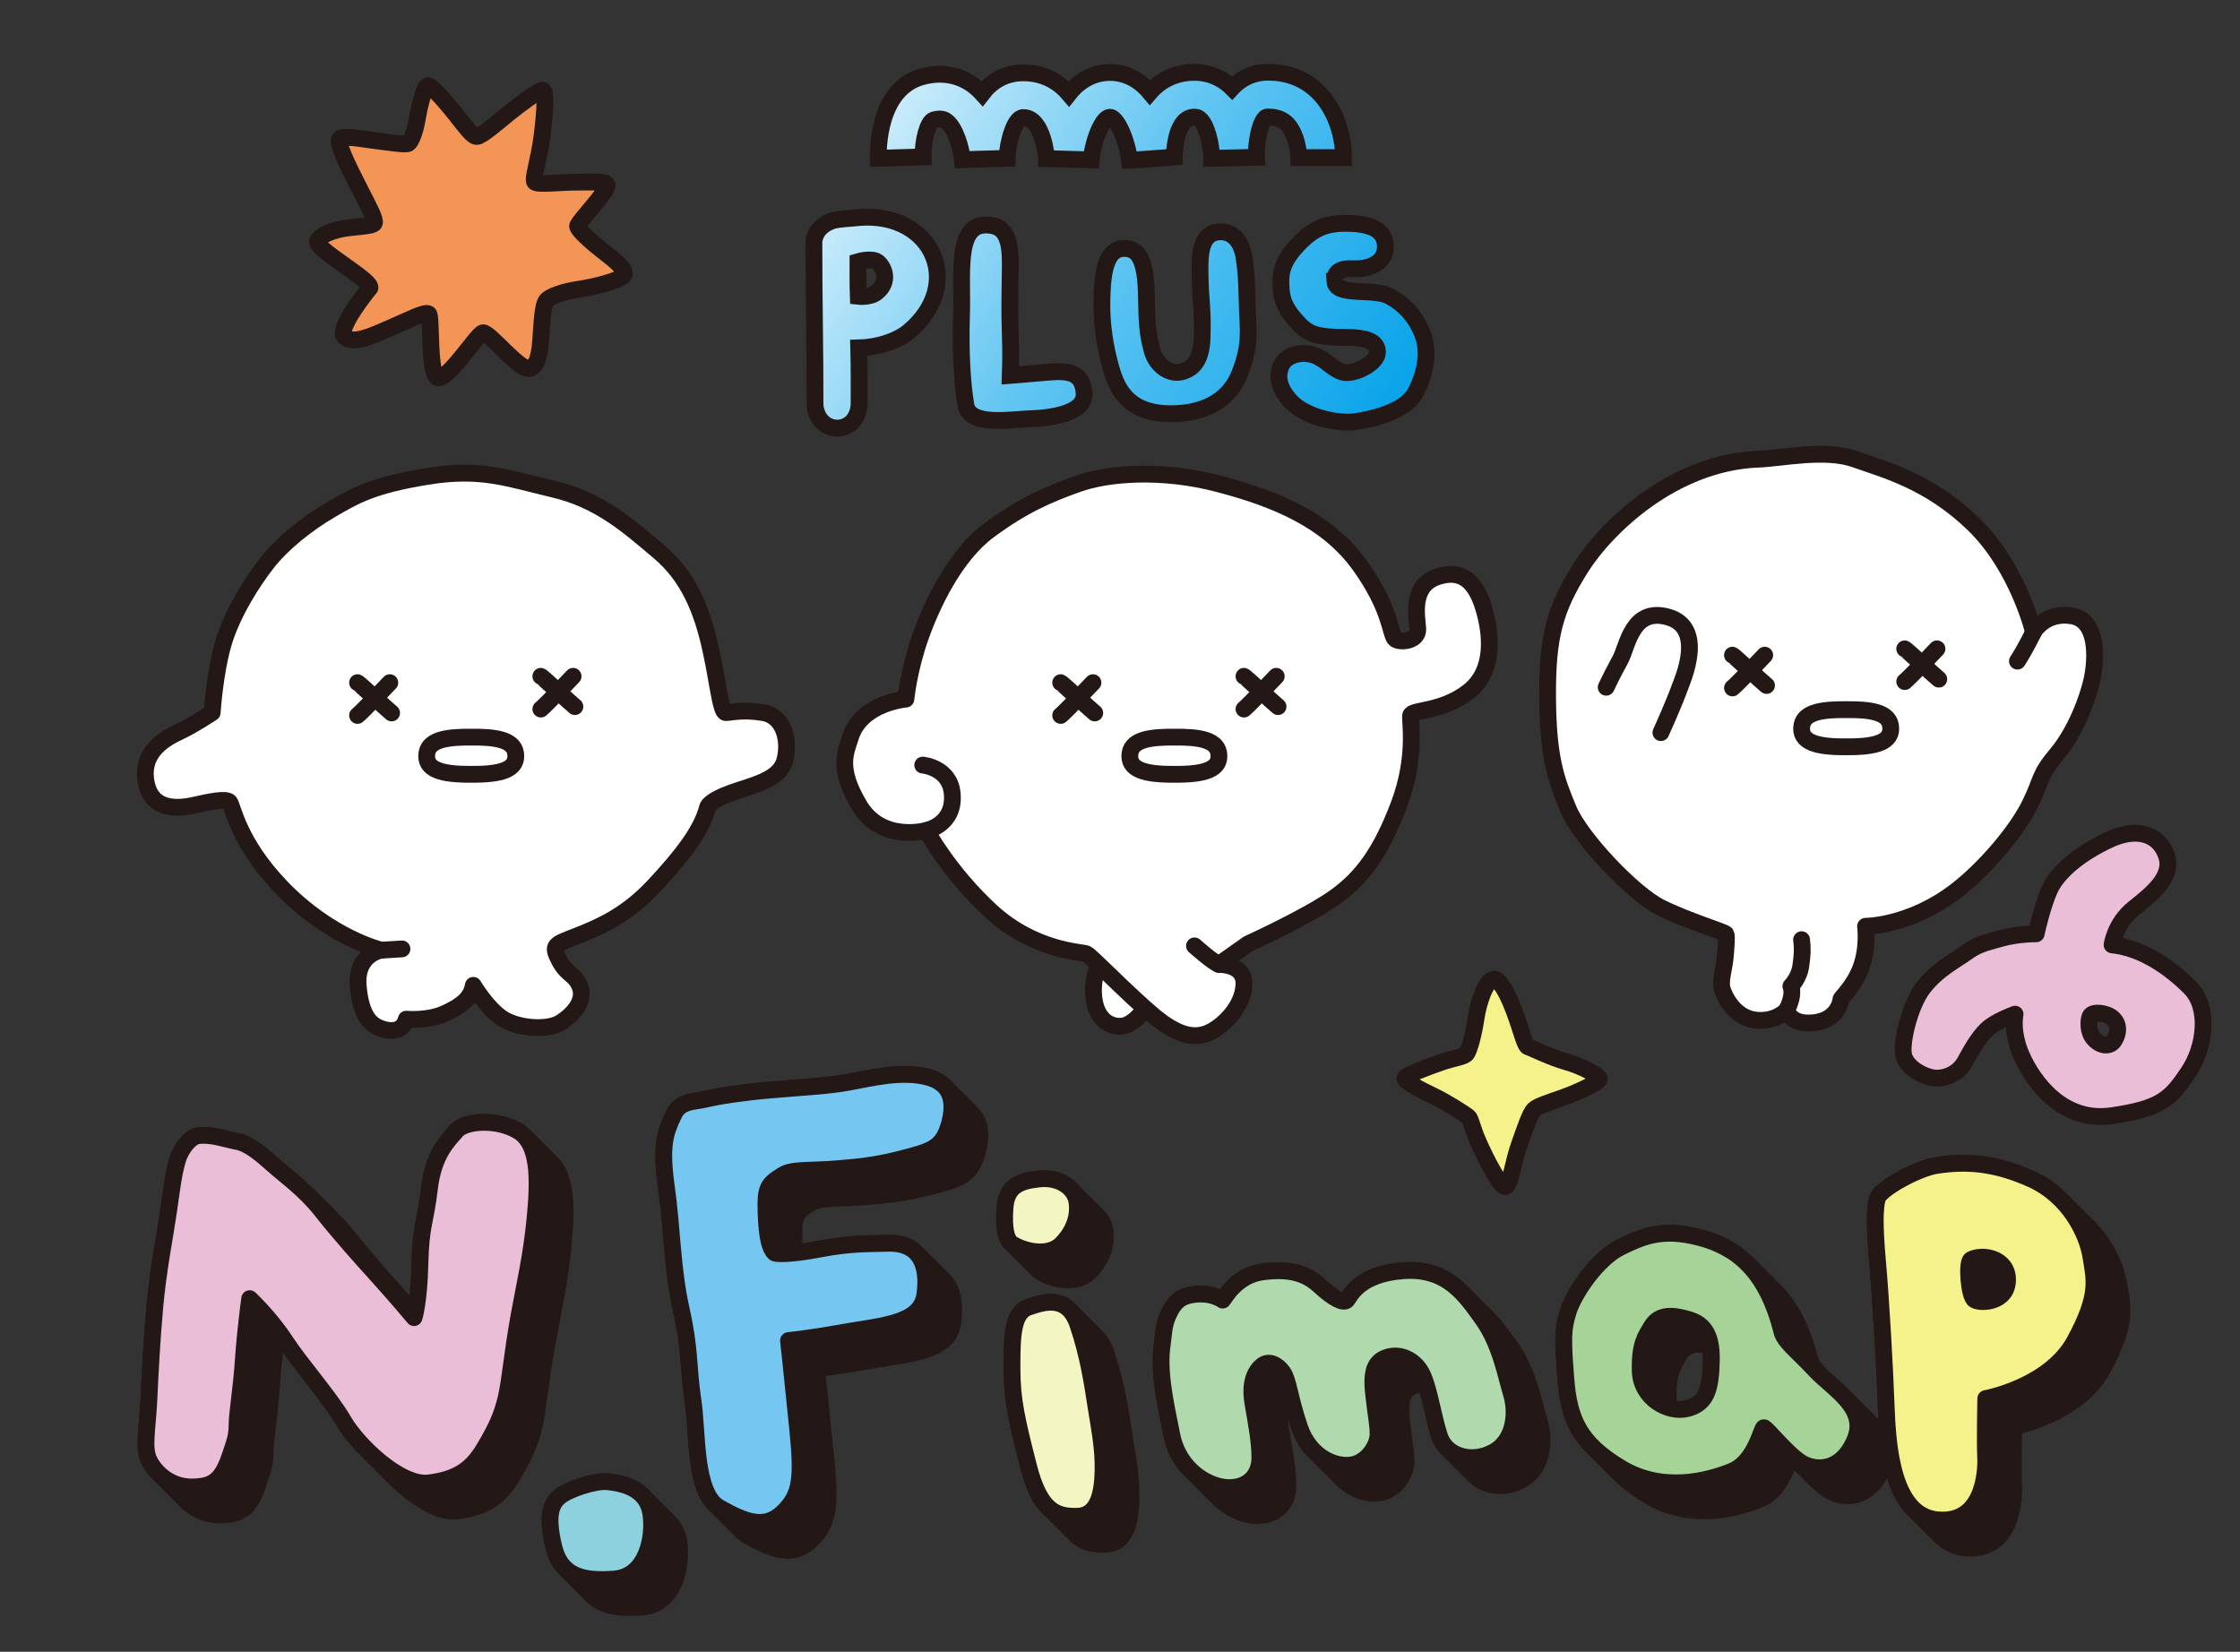 <?xml version="1.0" encoding="UTF-8"?>
<svg id="_레이어_1" data-name="레이어_1" xmlns="http://www.w3.org/2000/svg" xmlns:xlink="http://www.w3.org/1999/xlink" version="1.1" viewBox="0 0 800 590">
  <rect x="0" y="0" width="800" height="590" fill="#333333" stroke="none"/>
  <!-- Generator: Adobe Illustrator 29.1.0, SVG Export Plug-In . SVG Version: 2.1.0 Build 142)  -->
  <defs>
    <style>
      .st0 {
        fill: #a6d397;
      }

      .st1 {
        fill: #f29556;
      }

      .st1, .st2, .st3, .st4, .st5, .st6, .st7 {
        stroke: #231815;
        stroke-width: 6px;
      }

      .st1, .st2, .st3, .st4, .st6 {
        stroke-linecap: round;
        stroke-linejoin: round;
      }

      .st2, .st8 {
        fill: #ebbed8;
      }

      .st9 {
        fill: #8dd0de;
      }

      .st10 {
        fill: #f3f5c3;
      }

      .st11 {
        clip-path: url(#clippath-1);
      }

      .st12 {
        clip-path: url(#clippath-3);
      }

      .st13 {
        clip-path: url(#clippath-4);
      }

      .st14 {
        clip-path: url(#clippath-2);
      }

      .st3 {
        fill: #fff;
      }

      .st4, .st5 {
        fill: none;
      }

      .st15, .st6 {
        fill: #f5f18b;
      }

      .st5, .st7 {
        stroke-miterlimit: 10;
      }

      .st16 {
        fill: #b1d9ae;
      }

      .st17 {
        fill: #75c6f0;
      }

      .st18 {
        clip-path: url(#clippath);
      }

      .st7 {
        fill: url(#_무제_그라디언트_52);
      }
    </style>
    <clipPath id="clippath">
      <path class="st5" d="M290.68,86.09c.66-4.07,3.6-6.32,7.01-7.38,2.78-.62,6.39-.69,9.52-1.04,25.93-1.86,37.5,24,17.2,40.91-4.7,3.7-11.69,5.54-17.72,5.7.19,6.54.12,13.4.13,19.94-.37,11.28-14.49,11.69-15.74.65.03-19.83-.43-38.99-.4-58.77ZM313.62,93.73c-2.08-1.79-7.2-.26-7.2-.26,0,4.22-.05,8.17.11,12.38,0,0,4.19.48,6.55-1.41,4.83-3.87,2.61-8.93.54-10.71Z"/>
    </clipPath>
    <linearGradient id="_무제_그라디언트_52" data-name="무제 그라디언트 52" x1="276.12" y1="19.6" x2="501.82" y2="162.86" gradientUnits="userSpaceOnUse">
      <stop offset="0" stop-color="#fff"/>
      <stop offset=".51" stop-color="#63c6f2"/>
      <stop offset="1" stop-color="#00a0e9"/>
    </linearGradient>
    <clipPath id="clippath-1">
      <path class="st5" d="M352.04,80.37c6.65,0,8.93,4.2,8.78,14.37s-.29,17.02,0,24.54,0,14.81,0,14.81c0,0,5.58-.44,13.1-1.11,7.52-.66,12.6-.22,13.27,7.3s-12.16,9.06-19.24,9.29-21.67,2.87-22.99-4.86-1.99-19.01-1.55-32.72c.44-13.71-2.21-31.62,8.62-31.62Z"/>
    </clipPath>
    <clipPath id="clippath-2">
      <path class="st5" d="M442.8,133.31c-2.21,5.72-7.93,14.08-23.7,14.45-15.46.36-19.91-8.02-22.17-15.78s-3.56-16.19-3.4-24.28.72-18.64,7.56-18.95c5.25-.24,8.13,3.43,8.35,17.01.15,9.37.36,13.48,2.06,19.58,1.5,5.37,6.48,8.88,11.17,7.28,3.15-1.07,6.37-3.53,6.64-11.98.32-10.36-.49-12.95-.65-20.07-.16-7.12-.8-16.47,5.83-17.65,4.74-.84,8.82,2.22,9.84,9.22,1.02,7,.88,10.36,1.17,18.38s1.18,12.74-2.69,22.78Z"/>
    </clipPath>
    <clipPath id="clippath-3">
      <path class="st5" d="M476.76,100.53c-.21-2.99,1.17-4.8,6.61-4.54s11.54-1.94,11.41-8.04c-.13-6.09-5.58-8.04-13.48-8.17s-12.45,1.82-18.15,8.04c-5.7,6.22-5.96,10.11-5.58,15.56s2.98,8.69,6.48,12.45c3.5,3.76,7.26,4.67,16.08,4.67s11.93,1.82,11.8,5.45c-.13,3.63-7.26,7.39-11.28,7.13s-6.61-4.41-11.02-6.09-9.21-.26-11.15,2.2-3.37,7.65,2.2,13.87,17.63,8.43,23.6,7.52,17.76-3.63,21.26-10.37c3.5-6.74,4.93-14.26,2.72-20.36s-6.22-10.89-11.93-14c-5.7-3.11-19.19.13-19.58-5.32Z"/>
    </clipPath>
    <clipPath id="clippath-4">
      <path class="st5" d="M403.42,57.28c-.98-7.49-4.59-15.4-7.03-15.4h-.01c-2.5.03-5.87,7.72-6.67,15.23l-15.95-.46c0-.12-1.12-14.65-8.27-14.65-.03,0-.06,0-.09,0-3.11.05-5.51,8.8-5.74,14.57l-15.96.46c-.43-4.26-2.59-11.63-5.84-13.85-.48-.33-1.6-1.1-4.38-.33-2.22.61-3.95,7.77-3.81,13.2l-15.99.48c-.08-2.52-.32-24.72,15.55-29.1,8.24-2.27,14.19.15,17.73,2.59,1.43.99,2.71,2.14,3.84,3.39,3.29-4.28,7.93-7.29,14.34-7.4,6.68-.07,12.34,2.49,16.6,7.49,4.96-6.34,10.83-7.57,14.44-7.62,3.61-.05,9.4,1.01,14.49,7.13,3.67-4.26,8.56-6.72,14.4-7.12,5.46-.37,10.42,1.34,14.34,4.95.2.19.4.38.6.58.11-.12.21-.23.32-.34,3.34-3.46,7.65-5.29,12.48-5.29,19.84,0,27.04,18.23,27.04,30.49h-16s-.07-4.39-1.88-8.44c-1.9-4.24-4.64-6.05-9.16-6.05-.5,0-.67.09-.97.4-2.19,2.25-3.21,9.17-3.14,13.51,0,.21,0,.37.01.48l-15.99.37c0-.15-.01-.34-.01-.56-.15-4.13-1.52-10.99-4.15-13.4-.56-.52-1.16-.82-2.38-.73-6.74.46-6.79,14.1-6.79,14.24l-15.94,1.18Z"/>
    </clipPath>
  </defs>
  <g>
    <g>
      <g>
        <g>
          <path class="st4" d="M94.66,417.72c-4.15-.8-9.24-2.69-13.88-2.07-2.42.32-5.97,3.87-7.42,8.87s-1.94,9.68-3.23,18.55c-1.29,8.87-3.71,20.81-4.84,33.71-1.13,12.9-1.61,22.26-2.1,32.9s-2.1,17.26,0,21.77,7.51,9.68,15.21,9.68,10.87-2.42,13.83-11.29c1.45-4.35,2.44-6.77,2.43-10.81s1.6-13.39,2.25-23.39,2.26-21.77,2.26-21.77c0,0,7.26,6.77,12.74,15.16,5.48,8.39,15.97,20.16,20.81,28.55,4.84,8.39,20.16,23.39,30.48,22.1,10.32-1.29,15.32-5,19.68-12.26,4.35-7.26,6.45-11.94,7.9-18.23,1.45-6.29,2.09-15.3,4.52-28.87,1.94-10.81,4.52-21.61,5.81-35.32,1.29-13.71,1.61-26.61-6.29-31.13-7.9-4.52-18.87-3.39-21.77,0-2.9,3.39-8.23,8.23-9.68,20.65-1.45,12.42-3.06,12.74-3.39,26.77s-2.1,19.35-2.1,19.35c0,0-6.61-7.9-13.06-15s-14.03-15.65-20-23.23-12.74-12.26-17.42-16.45-8.74-7.49-12.73-8.26Z"/>
          <path class="st4" d="M93.66,416.72c-4.15-.8-9.24-2.69-13.88-2.07-2.42.32-5.97,3.87-7.42,8.87s-1.94,9.68-3.23,18.55c-1.29,8.87-3.71,20.81-4.84,33.71-1.13,12.9-1.61,22.26-2.1,32.9s-2.1,17.26,0,21.77,7.51,9.68,15.21,9.68,10.87-2.42,13.83-11.29c1.45-4.35,2.44-6.77,2.43-10.81s1.6-13.39,2.25-23.39,2.26-21.77,2.26-21.77c0,0,7.26,6.77,12.74,15.16,5.48,8.39,15.97,20.16,20.81,28.55,4.84,8.39,20.16,23.39,30.48,22.1,10.32-1.29,15.32-5,19.68-12.26,4.35-7.26,6.45-11.94,7.9-18.23,1.45-6.29,2.09-15.3,4.52-28.87,1.94-10.81,4.52-21.61,5.81-35.32,1.29-13.71,1.61-26.61-6.29-31.13-7.9-4.52-18.87-3.39-21.77,0-2.9,3.39-8.23,8.23-9.68,20.65-1.45,12.42-3.06,12.74-3.39,26.77s-2.1,19.35-2.1,19.35c0,0-6.61-7.9-13.06-15s-14.03-15.65-20-23.23-12.74-12.26-17.42-16.45-8.74-7.49-12.73-8.26Z"/>
          <path class="st4" d="M92.66,415.72c-4.15-.8-9.24-2.69-13.88-2.07-2.42.32-5.97,3.87-7.42,8.87s-1.94,9.68-3.23,18.55c-1.29,8.87-3.71,20.81-4.84,33.71-1.13,12.9-1.61,22.26-2.1,32.9s-2.1,17.26,0,21.77,7.51,9.68,15.21,9.68,10.87-2.42,13.83-11.29c1.45-4.35,2.44-6.77,2.43-10.81s1.6-13.39,2.25-23.39,2.26-21.77,2.26-21.77c0,0,7.26,6.77,12.74,15.16,5.48,8.39,15.97,20.16,20.81,28.55,4.84,8.39,20.16,23.39,30.48,22.1,10.32-1.29,15.32-5,19.68-12.26,4.35-7.26,6.45-11.94,7.9-18.23,1.45-6.29,2.09-15.3,4.52-28.87,1.94-10.81,4.52-21.61,5.81-35.32,1.29-13.71,1.61-26.61-6.29-31.13-7.9-4.52-18.87-3.39-21.77,0-2.9,3.39-8.23,8.23-9.68,20.65-1.45,12.42-3.06,12.74-3.39,26.77s-2.1,19.35-2.1,19.35c0,0-6.61-7.9-13.06-15s-14.03-15.65-20-23.23-12.74-12.26-17.42-16.45-8.74-7.49-12.73-8.26Z"/>
          <path class="st4" d="M91.66,414.72c-4.15-.8-9.24-2.69-13.88-2.07-2.42.32-5.97,3.87-7.42,8.87s-1.94,9.68-3.23,18.55c-1.29,8.87-3.71,20.81-4.84,33.71-1.13,12.9-1.61,22.26-2.1,32.9s-2.1,17.26,0,21.77,7.51,9.68,15.21,9.68,10.87-2.42,13.83-11.29c1.45-4.35,2.44-6.77,2.43-10.81s1.6-13.39,2.25-23.39,2.26-21.77,2.26-21.77c0,0,7.26,6.77,12.74,15.16,5.48,8.39,15.97,20.16,20.81,28.55,4.84,8.39,20.16,23.39,30.48,22.1,10.32-1.29,15.32-5,19.68-12.26,4.35-7.26,6.45-11.94,7.9-18.23,1.45-6.29,2.09-15.3,4.52-28.87,1.94-10.81,4.52-21.61,5.81-35.32,1.29-13.71,1.61-26.61-6.29-31.13-7.9-4.52-18.87-3.39-21.77,0-2.9,3.39-8.23,8.23-9.68,20.65-1.45,12.42-3.06,12.74-3.39,26.77s-2.1,19.35-2.1,19.35c0,0-6.61-7.9-13.06-15s-14.03-15.65-20-23.23-12.74-12.26-17.42-16.45-8.74-7.49-12.73-8.26Z"/>
          <path class="st4" d="M90.66,413.72c-4.15-.8-9.24-2.69-13.88-2.07-2.42.32-5.97,3.87-7.42,8.87s-1.94,9.68-3.23,18.55c-1.29,8.87-3.71,20.81-4.84,33.71-1.13,12.9-1.61,22.26-2.1,32.9s-2.1,17.26,0,21.77,7.51,9.68,15.21,9.68,10.87-2.42,13.83-11.29c1.45-4.35,2.44-6.77,2.43-10.81s1.6-13.39,2.25-23.39,2.26-21.77,2.26-21.77c0,0,7.26,6.77,12.74,15.16,5.48,8.39,15.97,20.16,20.81,28.55,4.84,8.39,20.16,23.39,30.48,22.1,10.32-1.29,15.32-5,19.68-12.26,4.35-7.26,6.45-11.94,7.9-18.23,1.45-6.29,2.09-15.3,4.52-28.87,1.94-10.81,4.52-21.61,5.81-35.32,1.29-13.71,1.61-26.61-6.29-31.13-7.9-4.52-18.87-3.39-21.77,0-2.9,3.39-8.23,8.23-9.68,20.65-1.45,12.42-3.06,12.74-3.39,26.77s-2.1,19.35-2.1,19.35c0,0-6.61-7.9-13.06-15s-14.03-15.65-20-23.23-12.74-12.26-17.42-16.45-8.74-7.49-12.73-8.26Z"/>
          <path class="st4" d="M89.66,412.72c-4.15-.8-9.24-2.69-13.88-2.07-2.42.32-5.97,3.87-7.42,8.87s-1.94,9.68-3.23,18.55c-1.29,8.87-3.71,20.81-4.84,33.71-1.13,12.9-1.61,22.26-2.1,32.9s-2.1,17.26,0,21.77,7.51,9.68,15.21,9.68,10.87-2.42,13.83-11.29c1.45-4.35,2.44-6.77,2.43-10.81s1.6-13.39,2.25-23.39,2.26-21.77,2.26-21.77c0,0,7.26,6.77,12.74,15.16,5.48,8.39,15.97,20.16,20.81,28.55,4.84,8.39,20.16,23.39,30.48,22.1,10.32-1.29,15.32-5,19.68-12.26,4.35-7.26,6.45-11.94,7.9-18.23,1.45-6.29,2.09-15.3,4.52-28.87,1.94-10.81,4.52-21.61,5.81-35.32,1.29-13.71,1.61-26.61-6.29-31.13-7.9-4.52-18.87-3.39-21.77,0-2.9,3.39-8.23,8.23-9.68,20.65-1.45,12.42-3.06,12.74-3.39,26.77s-2.1,19.35-2.1,19.35c0,0-6.61-7.9-13.06-15s-14.03-15.65-20-23.23-12.74-12.26-17.42-16.45-8.74-7.49-12.73-8.26Z"/>
          <path class="st4" d="M88.66,411.72c-4.15-.8-9.24-2.69-13.88-2.07-2.42.32-5.97,3.87-7.42,8.87s-1.94,9.68-3.23,18.55c-1.29,8.87-3.71,20.81-4.84,33.71-1.13,12.9-1.61,22.26-2.1,32.9s-2.1,17.26,0,21.77,7.51,9.68,15.21,9.68,10.87-2.42,13.83-11.29c1.45-4.35,2.44-6.77,2.43-10.81s1.6-13.39,2.25-23.39,2.26-21.77,2.26-21.77c0,0,7.26,6.77,12.74,15.16,5.48,8.39,15.97,20.16,20.81,28.55,4.84,8.39,20.16,23.39,30.48,22.1,10.32-1.29,15.32-5,19.68-12.26,4.35-7.26,6.45-11.94,7.9-18.23,1.45-6.29,2.09-15.3,4.52-28.87,1.94-10.81,4.52-21.61,5.81-35.32,1.29-13.71,1.61-26.61-6.29-31.13-7.9-4.52-18.87-3.39-21.77,0-2.9,3.39-8.23,8.23-9.68,20.65-1.45,12.42-3.06,12.74-3.39,26.77s-2.1,19.35-2.1,19.35c0,0-6.61-7.9-13.06-15s-14.03-15.65-20-23.23-12.74-12.26-17.42-16.45-8.74-7.49-12.73-8.26Z"/>
          <path class="st4" d="M87.66,410.72c-4.15-.8-9.24-2.69-13.88-2.07-2.42.32-5.97,3.87-7.42,8.87s-1.94,9.68-3.23,18.55c-1.29,8.87-3.71,20.81-4.84,33.71-1.13,12.9-1.61,22.26-2.1,32.9s-2.1,17.26,0,21.77,7.51,9.68,15.21,9.68,10.87-2.42,13.83-11.29c1.45-4.35,2.44-6.77,2.43-10.81s1.6-13.39,2.25-23.39,2.26-21.77,2.26-21.77c0,0,7.26,6.77,12.74,15.16,5.48,8.39,15.97,20.16,20.81,28.55,4.84,8.39,20.16,23.39,30.48,22.1,10.32-1.29,15.32-5,19.68-12.26,4.35-7.26,6.45-11.94,7.9-18.23,1.45-6.29,2.09-15.3,4.52-28.87,1.94-10.81,4.52-21.61,5.81-35.32,1.29-13.71,1.61-26.61-6.29-31.13-7.9-4.52-18.87-3.39-21.77,0-2.9,3.39-8.23,8.23-9.68,20.65-1.45,12.42-3.06,12.74-3.39,26.77s-2.1,19.35-2.1,19.35c0,0-6.61-7.9-13.06-15s-14.03-15.65-20-23.23-12.74-12.26-17.42-16.45-8.74-7.49-12.73-8.26Z"/>
          <path class="st4" d="M86.66,409.72c-4.15-.8-9.24-2.69-13.88-2.07-2.42.32-5.97,3.87-7.42,8.87s-1.94,9.68-3.23,18.55c-1.29,8.87-3.71,20.81-4.84,33.71-1.13,12.9-1.61,22.26-2.1,32.9s-2.1,17.26,0,21.77,7.51,9.68,15.21,9.68,10.87-2.42,13.83-11.29c1.45-4.35,2.44-6.77,2.43-10.81s1.6-13.39,2.25-23.39,2.26-21.77,2.26-21.77c0,0,7.26,6.77,12.74,15.16,5.48,8.39,15.97,20.16,20.81,28.55,4.84,8.39,20.16,23.39,30.48,22.1,10.32-1.29,15.32-5,19.68-12.26,4.35-7.26,6.45-11.94,7.9-18.23,1.45-6.29,2.09-15.3,4.52-28.87,1.94-10.81,4.52-21.61,5.81-35.32,1.29-13.71,1.61-26.61-6.29-31.13-7.9-4.52-18.87-3.39-21.77,0-2.9,3.39-8.23,8.23-9.68,20.65-1.45,12.42-3.06,12.74-3.39,26.77s-2.1,19.35-2.1,19.35c0,0-6.61-7.9-13.06-15s-14.03-15.65-20-23.23-12.74-12.26-17.42-16.45-8.74-7.49-12.73-8.26Z"/>
          <path class="st4" d="M85.66,408.72c-4.15-.8-9.24-2.69-13.88-2.07-2.42.32-5.97,3.87-7.42,8.87s-1.94,9.68-3.23,18.55c-1.29,8.87-3.71,20.81-4.84,33.71-1.13,12.9-1.61,22.26-2.1,32.9s-2.1,17.26,0,21.77,7.51,9.68,15.21,9.68,10.87-2.42,13.83-11.29c1.45-4.35,2.44-6.77,2.43-10.81s1.6-13.39,2.25-23.39,2.26-21.77,2.26-21.77c0,0,7.26,6.77,12.74,15.16,5.48,8.39,15.97,20.16,20.81,28.55,4.84,8.39,20.16,23.39,30.48,22.1,10.32-1.29,15.32-5,19.68-12.26,4.35-7.26,6.45-11.94,7.9-18.23,1.45-6.29,2.09-15.3,4.52-28.87,1.94-10.81,4.52-21.61,5.81-35.32,1.29-13.71,1.61-26.61-6.29-31.13-7.9-4.52-18.87-3.39-21.77,0-2.9,3.39-8.23,8.23-9.68,20.65-1.45,12.42-3.06,12.74-3.39,26.77s-2.1,19.35-2.1,19.35c0,0-6.61-7.9-13.06-15s-14.03-15.65-20-23.23-12.74-12.26-17.42-16.45-8.74-7.49-12.73-8.26Z"/>
          <path class="st4" d="M84.66,407.72c-4.15-.8-9.24-2.69-13.88-2.07-2.42.32-5.97,3.87-7.42,8.87s-1.94,9.68-3.23,18.55c-1.29,8.87-3.71,20.81-4.84,33.71-1.13,12.9-1.61,22.26-2.1,32.9s-2.1,17.26,0,21.77,7.51,9.68,15.21,9.68,10.87-2.42,13.83-11.29c1.45-4.35,2.44-6.77,2.43-10.81s1.6-13.39,2.25-23.39,2.26-21.77,2.26-21.77c0,0,7.26,6.77,12.74,15.16,5.48,8.39,15.97,20.16,20.81,28.55,4.84,8.39,20.16,23.39,30.48,22.1,10.32-1.29,15.32-5,19.68-12.26,4.35-7.26,6.45-11.94,7.9-18.23,1.45-6.29,2.09-15.3,4.52-28.87,1.94-10.81,4.52-21.61,5.81-35.32,1.29-13.71,1.61-26.61-6.29-31.13-7.9-4.52-18.87-3.39-21.77,0-2.9,3.39-8.23,8.23-9.68,20.65-1.45,12.42-3.06,12.74-3.39,26.77s-2.1,19.35-2.1,19.35c0,0-6.61-7.9-13.06-15s-14.03-15.65-20-23.23-12.74-12.26-17.42-16.45-8.74-7.49-12.73-8.26Z"/>
        </g>
        <path class="st8" d="M84.66,407.72c-4.15-.8-9.24-2.69-13.88-2.07-2.42.32-5.97,3.87-7.42,8.87s-1.94,9.68-3.23,18.55c-1.29,8.87-3.71,20.81-4.84,33.71-1.13,12.9-1.61,22.26-2.1,32.9s-2.1,17.26,0,21.77,7.51,9.68,15.21,9.68,10.87-2.42,13.83-11.29c1.45-4.35,2.44-6.77,2.43-10.81s1.6-13.39,2.25-23.39,2.26-21.77,2.26-21.77c0,0,7.26,6.77,12.74,15.16,5.48,8.39,15.97,20.16,20.81,28.55,4.84,8.39,20.16,23.39,30.48,22.1,10.32-1.29,15.32-5,19.68-12.26,4.35-7.26,6.45-11.94,7.9-18.23,1.45-6.29,2.09-15.3,4.52-28.87,1.94-10.81,4.52-21.61,5.81-35.32,1.29-13.71,1.61-26.61-6.29-31.13-7.9-4.52-18.87-3.39-21.77,0-2.9,3.39-8.23,8.23-9.68,20.65-1.45,12.42-3.06,12.74-3.39,26.77s-2.1,19.35-2.1,19.35c0,0-6.61-7.9-13.06-15s-14.03-15.65-20-23.23-12.74-12.26-17.42-16.45-8.74-7.49-12.73-8.26Z"/>
        <path class="st4" d="M84.66,407.72c-4.15-.8-9.24-2.69-13.88-2.07-2.42.32-5.97,3.87-7.42,8.87s-1.94,9.68-3.23,18.55c-1.29,8.87-3.71,20.81-4.84,33.71-1.13,12.9-1.61,22.26-2.1,32.9s-2.1,17.26,0,21.77,7.51,9.68,15.21,9.68,10.87-2.42,13.83-11.29c1.45-4.35,2.44-6.77,2.43-10.81s1.6-13.39,2.25-23.39,2.26-21.77,2.26-21.77c0,0,7.26,6.77,12.74,15.16,5.48,8.39,15.97,20.16,20.81,28.55,4.84,8.39,20.16,23.39,30.48,22.1,10.32-1.29,15.32-5,19.68-12.26,4.35-7.26,6.45-11.94,7.9-18.23,1.45-6.29,2.09-15.3,4.52-28.87,1.94-10.81,4.52-21.61,5.81-35.32,1.29-13.71,1.61-26.61-6.29-31.13-7.9-4.52-18.87-3.39-21.77,0-2.9,3.39-8.23,8.23-9.68,20.65-1.45,12.42-3.06,12.74-3.39,26.77s-2.1,19.35-2.1,19.35c0,0-6.61-7.9-13.06-15s-14.03-15.65-20-23.23-12.74-12.26-17.42-16.45-8.74-7.49-12.73-8.26Z"/>
      </g>
      <g>
        <g>
          <path class="st4" d="M226.91,539.25c7.41.72,14.45,3.39,15.58,11.74s-1.58,22.12-13.09,23.03c-11.51.9-19.19-1.13-21.67-11.74s-1.13-14.9,2.03-17.61,12.76-5.85,17.16-5.42Z"/>
          <path class="st4" d="M225.91,538.25c7.41.72,14.45,3.39,15.58,11.74s-1.58,22.12-13.09,23.03c-11.51.9-19.19-1.13-21.67-11.74s-1.13-14.9,2.03-17.61,12.76-5.85,17.16-5.42Z"/>
          <path class="st4" d="M224.91,537.25c7.41.72,14.45,3.39,15.58,11.74s-1.58,22.12-13.09,23.03c-11.51.9-19.19-1.13-21.67-11.74s-1.13-14.9,2.03-17.61,12.76-5.85,17.16-5.42Z"/>
          <path class="st4" d="M223.91,536.25c7.41.72,14.45,3.39,15.58,11.74s-1.58,22.12-13.09,23.03c-11.51.9-19.19-1.13-21.67-11.74s-1.13-14.9,2.03-17.61,12.76-5.85,17.16-5.42Z"/>
          <path class="st4" d="M222.91,535.25c7.41.72,14.45,3.39,15.58,11.74s-1.58,22.12-13.09,23.03c-11.51.9-19.19-1.13-21.67-11.74s-1.13-14.9,2.03-17.61,12.76-5.85,17.16-5.42Z"/>
          <path class="st4" d="M221.91,534.25c7.41.72,14.45,3.39,15.58,11.74s-1.58,22.12-13.09,23.03c-11.51.9-19.19-1.13-21.67-11.74s-1.13-14.9,2.03-17.61,12.76-5.85,17.16-5.42Z"/>
          <path class="st4" d="M220.91,533.25c7.41.72,14.45,3.39,15.58,11.74s-1.58,22.12-13.09,23.03c-11.51.9-19.19-1.13-21.67-11.74s-1.13-14.9,2.03-17.61,12.76-5.85,17.16-5.42Z"/>
          <path class="st4" d="M219.91,532.25c7.41.72,14.45,3.39,15.58,11.74s-1.58,22.12-13.09,23.03c-11.51.9-19.19-1.13-21.67-11.74s-1.13-14.9,2.03-17.61,12.76-5.85,17.16-5.42Z"/>
          <path class="st4" d="M218.91,531.25c7.41.72,14.45,3.39,15.58,11.74s-1.58,22.12-13.09,23.03c-11.51.9-19.19-1.13-21.67-11.74s-1.13-14.9,2.03-17.61,12.76-5.85,17.16-5.42Z"/>
          <path class="st4" d="M217.91,530.25c7.41.72,14.45,3.39,15.58,11.74s-1.58,22.12-13.09,23.03c-11.51.9-19.19-1.13-21.67-11.74s-1.13-14.9,2.03-17.61,12.76-5.85,17.16-5.42Z"/>
          <path class="st4" d="M216.91,529.25c7.41.72,14.45,3.39,15.58,11.74s-1.58,22.12-13.09,23.03c-11.51.9-19.19-1.13-21.67-11.74s-1.13-14.9,2.03-17.61,12.76-5.85,17.16-5.42Z"/>
        </g>
        <path class="st9" d="M216.91,529.25c7.41.72,14.45,3.39,15.58,11.74s-1.58,22.12-13.09,23.03c-11.51.9-19.19-1.13-21.67-11.74s-1.13-14.9,2.03-17.61,12.76-5.85,17.16-5.42Z"/>
        <path class="st4" d="M216.91,529.25c7.41.72,14.45,3.39,15.58,11.74s-1.58,22.12-13.09,23.03c-11.51.9-19.19-1.13-21.67-11.74s-1.13-14.9,2.03-17.61,12.76-5.85,17.16-5.42Z"/>
      </g>
      <g>
        <g>
          <path class="st4" d="M250.65,408.09c-3.09,6.48-4.75,10.98-2.67,25.82,2.08,14.84,2.08,29.39,5.34,43.93,3.27,14.54,2.37,20.48,4.16,32.36,1.78,11.87.44,33.25,9.42,38.29,8.98,5.05,16.1,8.01,22.64,1.78s7.12-12.17,5.34-29.98c-1.78-17.81-3.27-31.46-3.27-31.46,0,0,6.53-.59,19.89-2.97,13.36-2.37,27.31-2.97,28.79-13.36s-1.61-18.75-13.22-18.41c-7.07.21-13.26-.07-24.48,2.09-9.66,1.86-15.36,1.86-15.96,1.32-1.56-1.4-2.74-5.14-3.03-14.34s.6-10.1,6-13.49c3.56-2.23,10.79-1.36,20.42-2.28,5.35-.51,12.17-.89,22.26-3.56s14.54-3.57,16.92-12.91c2.37-9.35-.59-15.28-10.69-16.77-10.09-1.48-20.48,1.78-28.79,2.97s-22.26,1.78-32.06,2.97c-9.8,1.19-12.17,1.78-16.33,2.67s-8.4.56-10.69,5.34Z"/>
          <path class="st4" d="M249.65,407.09c-3.09,6.48-4.75,10.98-2.67,25.82,2.08,14.84,2.08,29.39,5.34,43.93,3.27,14.54,2.37,20.48,4.16,32.36,1.78,11.87.44,33.25,9.42,38.29,8.98,5.05,16.1,8.01,22.64,1.78s7.12-12.17,5.34-29.98c-1.78-17.81-3.27-31.46-3.27-31.46,0,0,6.53-.59,19.89-2.97,13.36-2.37,27.31-2.97,28.79-13.36s-1.61-18.75-13.22-18.41c-7.07.21-13.26-.07-24.48,2.09-9.66,1.86-15.36,1.86-15.96,1.32-1.56-1.4-2.74-5.14-3.03-14.34s.6-10.1,6-13.49c3.56-2.23,10.79-1.36,20.42-2.28,5.35-.51,12.17-.89,22.26-3.56s14.54-3.57,16.92-12.91c2.37-9.35-.59-15.28-10.69-16.77-10.09-1.48-20.48,1.78-28.79,2.97s-22.26,1.78-32.06,2.97c-9.8,1.19-12.17,1.78-16.33,2.67s-8.4.56-10.69,5.34Z"/>
          <path class="st4" d="M248.65,406.09c-3.09,6.48-4.75,10.98-2.67,25.82,2.08,14.84,2.08,29.39,5.34,43.93,3.27,14.54,2.37,20.48,4.16,32.36,1.78,11.87.44,33.25,9.42,38.29,8.98,5.05,16.1,8.01,22.64,1.78s7.12-12.17,5.34-29.98c-1.78-17.81-3.27-31.46-3.27-31.46,0,0,6.53-.59,19.89-2.97,13.36-2.37,27.31-2.97,28.79-13.36s-1.61-18.75-13.22-18.41c-7.07.21-13.26-.07-24.48,2.09-9.66,1.86-15.36,1.86-15.96,1.32-1.56-1.4-2.74-5.14-3.03-14.34s.6-10.1,6-13.49c3.56-2.23,10.79-1.36,20.42-2.28,5.35-.51,12.17-.89,22.26-3.56s14.54-3.57,16.92-12.91c2.37-9.35-.59-15.28-10.69-16.77-10.09-1.48-20.48,1.78-28.79,2.97s-22.26,1.78-32.06,2.97c-9.8,1.19-12.17,1.78-16.33,2.67s-8.4.56-10.69,5.34Z"/>
          <path class="st4" d="M247.65,405.09c-3.09,6.48-4.75,10.98-2.67,25.82,2.08,14.84,2.08,29.39,5.34,43.93,3.27,14.54,2.37,20.48,4.16,32.36,1.78,11.87.44,33.25,9.42,38.29,8.98,5.05,16.1,8.01,22.64,1.78s7.12-12.17,5.34-29.98c-1.78-17.81-3.27-31.46-3.27-31.46,0,0,6.53-.59,19.89-2.97,13.36-2.37,27.31-2.97,28.79-13.36s-1.61-18.75-13.22-18.41c-7.07.21-13.26-.07-24.48,2.09-9.66,1.86-15.36,1.86-15.96,1.32-1.56-1.4-2.74-5.14-3.03-14.34s.6-10.1,6-13.49c3.56-2.23,10.79-1.36,20.42-2.28,5.35-.51,12.17-.89,22.26-3.56s14.54-3.57,16.92-12.91c2.37-9.35-.59-15.28-10.69-16.77-10.09-1.48-20.48,1.78-28.79,2.97s-22.26,1.78-32.06,2.97c-9.8,1.19-12.17,1.78-16.33,2.67s-8.4.56-10.69,5.34Z"/>
          <path class="st4" d="M246.65,404.09c-3.09,6.48-4.75,10.98-2.67,25.82,2.08,14.84,2.08,29.39,5.34,43.93,3.27,14.54,2.37,20.48,4.16,32.36,1.78,11.87.44,33.25,9.42,38.29,8.98,5.05,16.1,8.01,22.64,1.78s7.12-12.17,5.34-29.98c-1.78-17.81-3.27-31.46-3.27-31.46,0,0,6.53-.59,19.89-2.97,13.36-2.37,27.31-2.97,28.79-13.36s-1.61-18.75-13.22-18.41c-7.07.21-13.26-.07-24.48,2.09-9.66,1.86-15.36,1.86-15.96,1.32-1.56-1.4-2.74-5.14-3.03-14.34s.6-10.1,6-13.49c3.56-2.23,10.79-1.36,20.42-2.28,5.35-.51,12.17-.89,22.26-3.56s14.54-3.57,16.92-12.91c2.37-9.35-.59-15.28-10.69-16.77-10.09-1.48-20.48,1.78-28.79,2.97s-22.26,1.78-32.06,2.97c-9.8,1.19-12.17,1.78-16.33,2.67s-8.4.56-10.69,5.34Z"/>
          <path class="st4" d="M245.65,403.09c-3.09,6.48-4.75,10.98-2.67,25.82,2.08,14.84,2.08,29.39,5.34,43.93,3.27,14.54,2.37,20.48,4.16,32.36,1.78,11.87.44,33.25,9.42,38.29,8.98,5.05,16.1,8.01,22.64,1.78s7.12-12.17,5.34-29.98c-1.78-17.81-3.27-31.46-3.27-31.46,0,0,6.53-.59,19.89-2.97,13.36-2.37,27.31-2.97,28.79-13.36s-1.61-18.75-13.22-18.41c-7.07.21-13.26-.07-24.48,2.09-9.66,1.86-15.36,1.86-15.96,1.32-1.56-1.4-2.74-5.14-3.03-14.34s.6-10.1,6-13.49c3.56-2.23,10.79-1.36,20.42-2.28,5.35-.51,12.17-.89,22.26-3.56s14.54-3.57,16.92-12.91c2.37-9.35-.59-15.28-10.69-16.77-10.09-1.48-20.48,1.78-28.79,2.97s-22.26,1.78-32.06,2.97c-9.8,1.19-12.17,1.78-16.33,2.67s-8.4.56-10.69,5.34Z"/>
          <path class="st4" d="M244.65,402.09c-3.09,6.48-4.75,10.98-2.67,25.82,2.08,14.84,2.08,29.39,5.34,43.93,3.27,14.54,2.37,20.48,4.16,32.36,1.78,11.87.44,33.25,9.42,38.29,8.98,5.05,16.1,8.01,22.64,1.78s7.12-12.17,5.34-29.98c-1.78-17.81-3.27-31.46-3.27-31.46,0,0,6.53-.59,19.89-2.97,13.36-2.37,27.31-2.97,28.79-13.36s-1.61-18.75-13.22-18.41c-7.07.21-13.26-.07-24.48,2.09-9.66,1.86-15.36,1.86-15.96,1.32-1.56-1.4-2.74-5.14-3.03-14.34s.6-10.1,6-13.49c3.56-2.23,10.79-1.36,20.42-2.28,5.35-.51,12.17-.89,22.26-3.56s14.54-3.57,16.92-12.91c2.37-9.35-.59-15.28-10.69-16.77-10.09-1.48-20.48,1.78-28.79,2.97s-22.26,1.78-32.06,2.97c-9.8,1.19-12.17,1.78-16.33,2.67s-8.4.56-10.69,5.34Z"/>
          <path class="st4" d="M243.65,401.09c-3.09,6.48-4.75,10.98-2.67,25.82,2.08,14.84,2.08,29.39,5.34,43.93,3.27,14.54,2.37,20.48,4.16,32.36,1.78,11.87.44,33.25,9.42,38.29,8.98,5.05,16.1,8.01,22.64,1.78s7.12-12.17,5.34-29.98c-1.78-17.81-3.27-31.46-3.27-31.46,0,0,6.53-.59,19.89-2.97,13.36-2.37,27.31-2.97,28.79-13.36s-1.61-18.75-13.22-18.41c-7.07.21-13.26-.07-24.48,2.09-9.66,1.86-15.36,1.86-15.96,1.32-1.56-1.4-2.74-5.14-3.03-14.34s.6-10.1,6-13.49c3.56-2.23,10.79-1.36,20.42-2.28,5.35-.51,12.17-.89,22.26-3.56s14.54-3.57,16.92-12.91c2.37-9.35-.59-15.28-10.69-16.77-10.09-1.48-20.48,1.78-28.79,2.97s-22.26,1.78-32.06,2.97c-9.8,1.19-12.17,1.78-16.33,2.67s-8.4.56-10.69,5.34Z"/>
          <path class="st4" d="M242.65,400.09c-3.09,6.48-4.75,10.98-2.67,25.82,2.08,14.84,2.08,29.39,5.34,43.93,3.27,14.54,2.37,20.48,4.16,32.36,1.78,11.87.44,33.25,9.42,38.29,8.98,5.05,16.1,8.01,22.64,1.78s7.12-12.17,5.34-29.98c-1.78-17.81-3.27-31.46-3.27-31.46,0,0,6.53-.59,19.89-2.97,13.36-2.37,27.31-2.97,28.79-13.36s-1.61-18.75-13.22-18.41c-7.07.21-13.26-.07-24.48,2.09-9.66,1.86-15.36,1.86-15.96,1.32-1.56-1.4-2.74-5.14-3.03-14.34s.6-10.1,6-13.49c3.56-2.23,10.79-1.36,20.42-2.28,5.35-.51,12.17-.89,22.26-3.56s14.54-3.57,16.92-12.91c2.37-9.35-.59-15.28-10.69-16.77-10.09-1.48-20.48,1.78-28.79,2.97s-22.26,1.78-32.06,2.97c-9.8,1.19-12.17,1.78-16.33,2.67s-8.4.56-10.69,5.34Z"/>
          <path class="st4" d="M241.65,399.09c-3.09,6.48-4.75,10.98-2.67,25.82,2.08,14.84,2.08,29.39,5.34,43.93,3.27,14.54,2.37,20.48,4.16,32.36,1.78,11.87.44,33.25,9.42,38.29,8.98,5.05,16.1,8.01,22.64,1.78s7.12-12.17,5.34-29.98c-1.78-17.81-3.27-31.46-3.27-31.46,0,0,6.53-.59,19.89-2.97,13.36-2.37,27.31-2.97,28.79-13.36s-1.61-18.75-13.22-18.41c-7.07.21-13.26-.07-24.48,2.09-9.66,1.86-15.36,1.86-15.96,1.32-1.56-1.4-2.74-5.14-3.03-14.34s.6-10.1,6-13.49c3.56-2.23,10.79-1.36,20.42-2.28,5.35-.51,12.17-.89,22.26-3.56s14.54-3.57,16.92-12.91c2.37-9.35-.59-15.28-10.69-16.77-10.09-1.48-20.48,1.78-28.79,2.97s-22.26,1.78-32.06,2.97c-9.8,1.19-12.17,1.78-16.33,2.67s-8.4.56-10.69,5.34Z"/>
          <path class="st4" d="M240.65,398.09c-3.09,6.48-4.75,10.98-2.67,25.82,2.08,14.84,2.08,29.39,5.34,43.93,3.27,14.54,2.37,20.48,4.16,32.36,1.78,11.87.44,33.25,9.42,38.29,8.98,5.05,16.1,8.01,22.64,1.78s7.12-12.17,5.34-29.98c-1.78-17.81-3.27-31.46-3.27-31.46,0,0,6.53-.59,19.89-2.97,13.36-2.37,27.31-2.97,28.79-13.36s-1.61-18.75-13.22-18.41c-7.07.21-13.26-.07-24.48,2.09-9.66,1.86-15.36,1.86-15.96,1.32-1.56-1.4-2.74-5.14-3.03-14.34s.6-10.1,6-13.49c3.56-2.23,10.79-1.36,20.42-2.28,5.35-.51,12.17-.89,22.26-3.56s14.54-3.57,16.92-12.91c2.37-9.35-.59-15.28-10.69-16.77-10.09-1.48-20.48,1.78-28.79,2.97s-22.26,1.78-32.06,2.97c-9.8,1.19-12.17,1.78-16.33,2.67s-8.4.56-10.69,5.34Z"/>
        </g>
        <path class="st17" d="M240.65,398.09c-3.09,6.48-4.75,10.98-2.67,25.82,2.08,14.84,2.08,29.39,5.34,43.93,3.27,14.54,2.37,20.48,4.16,32.36,1.78,11.87.44,33.25,9.42,38.29,8.98,5.05,16.1,8.01,22.64,1.78s7.12-12.17,5.34-29.98c-1.78-17.81-3.27-31.46-3.27-31.46,0,0,6.53-.59,19.89-2.97,13.36-2.37,27.31-2.97,28.79-13.36s-1.61-18.75-13.22-18.41c-7.07.21-13.26-.07-24.48,2.09-9.66,1.86-15.36,1.86-15.96,1.32-1.56-1.4-2.74-5.14-3.03-14.34s.6-10.1,6-13.49c3.56-2.23,10.79-1.36,20.42-2.28,5.35-.51,12.17-.89,22.26-3.56s14.54-3.57,16.92-12.91c2.37-9.35-.59-15.28-10.69-16.77-10.09-1.48-20.48,1.78-28.79,2.97s-22.26,1.78-32.06,2.97c-9.8,1.19-12.17,1.78-16.33,2.67s-8.4.56-10.69,5.34Z"/>
        <path class="st4" d="M240.65,398.09c-3.09,6.48-4.75,10.98-2.67,25.82,2.08,14.84,2.08,29.39,5.34,43.93,3.27,14.54,2.37,20.48,4.16,32.36,1.78,11.87.44,33.25,9.42,38.29,8.98,5.05,16.1,8.01,22.64,1.78s7.12-12.17,5.34-29.98c-1.78-17.81-3.27-31.46-3.27-31.46,0,0,6.53-.59,19.89-2.97,13.36-2.37,27.31-2.97,28.79-13.36s-1.61-18.75-13.22-18.41c-7.07.21-13.26-.07-24.48,2.09-9.66,1.86-15.36,1.86-15.96,1.32-1.56-1.4-2.74-5.14-3.03-14.34s.6-10.1,6-13.49c3.56-2.23,10.79-1.36,20.42-2.28,5.35-.51,12.17-.89,22.26-3.56s14.54-3.57,16.92-12.91c2.37-9.35-.59-15.28-10.69-16.77-10.09-1.48-20.48,1.78-28.79,2.97s-22.26,1.78-32.06,2.97c-9.8,1.19-12.17,1.78-16.33,2.67s-8.4.56-10.69,5.34Z"/>
      </g>
      <g>
        <g>
          <path class="st4" d="M377.36,476.89c5.03-1.68,13.83-4.85,17.6,6.29s5.21,21.19,6.47,29.27c1.26,8.08,2.69,14.91,2.51,22.99s-1.8,15.98-9.16,16.16c-7.36.18-13.29-1.62-17.42-17.78-4.13-16.16-5.93-23.71-5.93-34.84s.03-20.11,5.93-22.09Z"/>
          <path class="st4" d="M376.36,475.89c5.03-1.68,13.83-4.85,17.6,6.29s5.21,21.19,6.47,29.27c1.26,8.08,2.69,14.91,2.51,22.99s-1.8,15.98-9.16,16.16c-7.36.18-13.29-1.62-17.42-17.78-4.13-16.16-5.93-23.71-5.93-34.84s.03-20.11,5.93-22.09Z"/>
          <path class="st4" d="M375.36,474.89c5.03-1.68,13.83-4.85,17.6,6.29s5.21,21.19,6.47,29.27c1.26,8.08,2.69,14.91,2.51,22.99s-1.8,15.98-9.16,16.16c-7.36.18-13.29-1.62-17.42-17.78-4.13-16.16-5.93-23.71-5.93-34.84s.03-20.11,5.93-22.09Z"/>
          <path class="st4" d="M374.36,473.89c5.03-1.68,13.83-4.85,17.6,6.29s5.21,21.19,6.47,29.27c1.26,8.08,2.69,14.91,2.51,22.99s-1.8,15.98-9.16,16.16c-7.36.18-13.29-1.62-17.42-17.78-4.13-16.16-5.93-23.71-5.93-34.84s.03-20.11,5.93-22.09Z"/>
          <path class="st4" d="M373.36,472.89c5.03-1.68,13.83-4.85,17.6,6.29s5.21,21.19,6.47,29.27c1.26,8.08,2.69,14.91,2.51,22.99s-1.8,15.98-9.16,16.16c-7.36.18-13.29-1.62-17.42-17.78-4.13-16.16-5.93-23.71-5.93-34.84s.03-20.11,5.93-22.09Z"/>
          <path class="st4" d="M372.36,471.89c5.03-1.68,13.83-4.85,17.6,6.29s5.21,21.19,6.47,29.27c1.26,8.08,2.69,14.91,2.51,22.99s-1.8,15.98-9.16,16.16c-7.36.18-13.29-1.62-17.42-17.78-4.13-16.16-5.93-23.71-5.93-34.84s.03-20.11,5.93-22.09Z"/>
          <path class="st4" d="M371.36,470.89c5.03-1.68,13.83-4.85,17.6,6.29s5.21,21.19,6.47,29.27c1.26,8.08,2.69,14.91,2.51,22.99s-1.8,15.98-9.16,16.16c-7.36.18-13.29-1.62-17.42-17.78-4.13-16.16-5.93-23.71-5.93-34.84s.03-20.11,5.93-22.09Z"/>
          <path class="st4" d="M370.36,469.89c5.03-1.68,13.83-4.85,17.6,6.29s5.21,21.19,6.47,29.27c1.26,8.08,2.69,14.91,2.51,22.99s-1.8,15.98-9.16,16.16c-7.36.18-13.29-1.62-17.42-17.78-4.13-16.16-5.93-23.71-5.93-34.84s.03-20.11,5.93-22.09Z"/>
          <path class="st4" d="M369.36,468.89c5.03-1.68,13.83-4.85,17.6,6.29s5.21,21.19,6.47,29.27c1.26,8.08,2.69,14.91,2.51,22.99s-1.8,15.98-9.16,16.16c-7.36.18-13.29-1.62-17.42-17.78-4.13-16.16-5.93-23.71-5.93-34.84s.03-20.11,5.93-22.09Z"/>
          <path class="st4" d="M368.36,467.89c5.03-1.68,13.83-4.85,17.6,6.29s5.21,21.19,6.47,29.27c1.26,8.08,2.69,14.91,2.51,22.99s-1.8,15.98-9.16,16.16c-7.36.18-13.29-1.62-17.42-17.78-4.13-16.16-5.93-23.71-5.93-34.84s.03-20.11,5.93-22.09Z"/>
          <path class="st4" d="M367.36,466.89c5.03-1.68,13.83-4.85,17.6,6.29s5.21,21.19,6.47,29.27c1.26,8.08,2.69,14.91,2.51,22.99s-1.8,15.98-9.16,16.16c-7.36.18-13.29-1.62-17.42-17.78-4.13-16.16-5.93-23.71-5.93-34.84s.03-20.11,5.93-22.09Z"/>
        </g>
        <path class="st10" d="M367.36,466.89c5.03-1.68,13.83-4.85,17.6,6.29s5.21,21.19,6.47,29.27c1.26,8.08,2.69,14.91,2.51,22.99s-1.8,15.98-9.16,16.16c-7.36.18-13.29-1.62-17.42-17.78-4.13-16.16-5.93-23.71-5.93-34.84s.03-20.11,5.93-22.09Z"/>
        <path class="st4" d="M367.36,466.89c5.03-1.68,13.83-4.85,17.6,6.29s5.21,21.19,6.47,29.27c1.26,8.08,2.69,14.91,2.51,22.99s-1.8,15.98-9.16,16.16c-7.36.18-13.29-1.62-17.42-17.78-4.13-16.16-5.93-23.71-5.93-34.84s.03-20.11,5.93-22.09Z"/>
      </g>
      <g>
        <g>
          <path class="st4" d="M371.43,454.26c3.81,2.54,12.93,5.03,17.78,0,4.85-5.03,6.11-10.42,5.39-15.09-.72-4.67-5.93-8.8-13.29-8.08-7.36.72-11.85,2.69-12.39,10.42s.56,11.45,2.51,12.75Z"/>
          <path class="st4" d="M370.43,453.26c3.81,2.54,12.93,5.03,17.78,0,4.85-5.03,6.11-10.42,5.39-15.09-.72-4.67-5.93-8.8-13.29-8.08-7.36.72-11.85,2.69-12.39,10.42s.56,11.45,2.51,12.75Z"/>
          <path class="st4" d="M369.43,452.26c3.81,2.54,12.93,5.03,17.78,0,4.85-5.03,6.11-10.42,5.39-15.09-.72-4.67-5.93-8.8-13.29-8.08-7.36.72-11.85,2.69-12.39,10.42s.56,11.45,2.51,12.75Z"/>
          <path class="st4" d="M368.43,451.26c3.81,2.54,12.93,5.03,17.78,0,4.85-5.03,6.11-10.42,5.39-15.09-.72-4.67-5.93-8.8-13.29-8.08-7.36.72-11.85,2.69-12.39,10.42s.56,11.45,2.51,12.75Z"/>
          <path class="st4" d="M367.43,450.26c3.81,2.54,12.93,5.03,17.78,0,4.85-5.03,6.11-10.42,5.39-15.09-.72-4.67-5.93-8.8-13.29-8.08-7.36.72-11.85,2.69-12.39,10.42s.56,11.45,2.51,12.75Z"/>
          <path class="st4" d="M366.43,449.26c3.81,2.54,12.93,5.03,17.78,0,4.85-5.03,6.11-10.42,5.39-15.09-.72-4.67-5.93-8.8-13.29-8.08-7.36.72-11.85,2.69-12.39,10.42s.56,11.45,2.51,12.75Z"/>
          <path class="st4" d="M365.43,448.26c3.81,2.54,12.93,5.03,17.78,0,4.85-5.03,6.11-10.42,5.39-15.09-.72-4.67-5.93-8.8-13.29-8.08-7.36.72-11.85,2.69-12.39,10.42s.56,11.45,2.51,12.75Z"/>
          <path class="st4" d="M364.43,447.26c3.81,2.54,12.93,5.03,17.78,0,4.85-5.03,6.11-10.42,5.39-15.09-.72-4.67-5.93-8.8-13.29-8.08-7.36.72-11.85,2.69-12.39,10.42s.56,11.45,2.51,12.75Z"/>
          <path class="st4" d="M363.43,446.26c3.81,2.54,12.93,5.03,17.78,0,4.85-5.03,6.11-10.42,5.39-15.09-.72-4.67-5.93-8.8-13.29-8.08-7.36.72-11.85,2.69-12.39,10.42s.56,11.45,2.51,12.75Z"/>
          <path class="st4" d="M362.43,445.26c3.81,2.54,12.93,5.03,17.78,0,4.85-5.03,6.11-10.42,5.39-15.09-.72-4.67-5.93-8.8-13.29-8.08-7.36.72-11.85,2.69-12.39,10.42s.56,11.45,2.51,12.75Z"/>
          <path class="st4" d="M361.43,444.26c3.81,2.54,12.93,5.03,17.78,0,4.85-5.03,6.11-10.42,5.39-15.09-.72-4.67-5.93-8.8-13.29-8.08-7.36.72-11.85,2.69-12.39,10.42s.56,11.45,2.51,12.75Z"/>
        </g>
        <path class="st10" d="M361.43,444.26c3.81,2.54,12.93,5.03,17.78,0,4.85-5.03,6.11-10.42,5.39-15.09-.72-4.67-5.93-8.8-13.29-8.08-7.36.72-11.85,2.69-12.39,10.42s.56,11.45,2.51,12.75Z"/>
        <path class="st4" d="M361.43,444.26c3.81,2.54,12.93,5.03,17.78,0,4.85-5.03,6.11-10.42,5.39-15.09-.72-4.67-5.93-8.8-13.29-8.08-7.36.72-11.85,2.69-12.39,10.42s.56,11.45,2.51,12.75Z"/>
      </g>
      <g>
        <g>
          <path class="st4" d="M446.68,474.37c.54-.36,4.67-8.8,14.19-10.06s15.44.36,20.47,5.03c5.03,4.67,8.62,6.29,9.7,5.03s4.13-9.26,19.93-10.47c15.8-1.21,22.27,8.49,28.55,17.29,6.29,8.8,8.26,20.11,10.24,26.58s1.44,16.52-6.29,20.83-17.06,1.62-19.4-5.75c-2.33-7.36-3.59-16.34-5.93-21.55-2.33-5.21-7.54-7.9-12.21-6.64s-6.29,4.67-5.39,12.93c.9,8.26,1.62,10.95,1.62,14.73s-3.59,10.06-9.52,10.95c-5.93.9-14.91-2.87-18.5-13.47-3.59-10.6-3.95-16.7-5.93-19.57s-5.03-4.31-7.36-2.51-4.67,5.75-3.41,13.29,2.51,13.65,2.51,19.75-4.13,10.78-11.31,10.6c-7.18-.18-17.6-6.29-20.11-18.68-2.51-12.39-4.86-23.05-3.41-32.68.54-3.59.36-6.64,2.33-10.78,1.98-4.13,4.01-5.9,7.72-6.64,7.18-1.44,11.49,1.8,11.49,1.8Z"/>
          <path class="st4" d="M445.68,473.37c.54-.36,4.67-8.8,14.19-10.06s15.44.36,20.47,5.03c5.03,4.67,8.62,6.29,9.7,5.03s4.13-9.26,19.93-10.47c15.8-1.21,22.27,8.49,28.55,17.29,6.29,8.8,8.26,20.11,10.24,26.58s1.44,16.52-6.29,20.83-17.06,1.62-19.4-5.75c-2.33-7.36-3.59-16.34-5.93-21.55-2.33-5.21-7.54-7.9-12.21-6.64s-6.29,4.67-5.39,12.93c.9,8.26,1.62,10.95,1.62,14.73s-3.59,10.06-9.52,10.95c-5.93.9-14.91-2.87-18.5-13.47-3.59-10.6-3.95-16.7-5.93-19.57s-5.03-4.31-7.36-2.51-4.67,5.75-3.41,13.29,2.51,13.65,2.51,19.75-4.13,10.78-11.31,10.6c-7.18-.18-17.6-6.29-20.11-18.68-2.51-12.39-4.86-23.05-3.41-32.68.54-3.59.36-6.64,2.33-10.78,1.98-4.13,4.01-5.9,7.72-6.64,7.18-1.44,11.49,1.8,11.49,1.8Z"/>
          <path class="st4" d="M444.68,472.37c.54-.36,4.67-8.8,14.19-10.06s15.44.36,20.47,5.03c5.03,4.67,8.62,6.29,9.7,5.03s4.13-9.26,19.93-10.47c15.8-1.21,22.27,8.49,28.55,17.29,6.29,8.8,8.26,20.11,10.24,26.58s1.44,16.52-6.29,20.83-17.06,1.62-19.4-5.75c-2.33-7.36-3.59-16.34-5.93-21.55-2.33-5.21-7.54-7.9-12.21-6.64s-6.29,4.67-5.39,12.93c.9,8.26,1.62,10.95,1.62,14.73s-3.59,10.06-9.52,10.95c-5.93.9-14.91-2.87-18.5-13.47-3.59-10.6-3.95-16.7-5.93-19.57s-5.03-4.31-7.36-2.51-4.67,5.75-3.41,13.29,2.51,13.65,2.51,19.75-4.13,10.78-11.31,10.6c-7.18-.18-17.6-6.29-20.11-18.68-2.51-12.39-4.86-23.05-3.41-32.68.54-3.59.36-6.64,2.33-10.78,1.98-4.13,4.01-5.9,7.72-6.64,7.18-1.44,11.49,1.8,11.49,1.8Z"/>
          <path class="st4" d="M443.68,471.37c.54-.36,4.67-8.8,14.19-10.06s15.44.36,20.47,5.03c5.03,4.67,8.62,6.29,9.7,5.03s4.13-9.26,19.93-10.47c15.8-1.21,22.27,8.49,28.55,17.29,6.29,8.8,8.26,20.11,10.24,26.58s1.44,16.52-6.29,20.83-17.06,1.62-19.4-5.75c-2.33-7.36-3.59-16.34-5.93-21.55-2.33-5.21-7.54-7.9-12.21-6.64s-6.29,4.67-5.39,12.93c.9,8.26,1.62,10.95,1.62,14.73s-3.59,10.06-9.52,10.95c-5.93.9-14.91-2.87-18.5-13.47-3.59-10.6-3.95-16.7-5.93-19.57s-5.03-4.31-7.36-2.51-4.67,5.75-3.41,13.29,2.51,13.65,2.51,19.75-4.13,10.78-11.31,10.6c-7.18-.18-17.6-6.29-20.11-18.68-2.51-12.39-4.86-23.05-3.41-32.68.54-3.59.36-6.64,2.33-10.78,1.98-4.13,4.01-5.9,7.72-6.64,7.18-1.44,11.49,1.8,11.49,1.8Z"/>
          <path class="st4" d="M442.68,470.37c.54-.36,4.67-8.8,14.19-10.06s15.44.36,20.47,5.03c5.03,4.67,8.62,6.29,9.7,5.03s4.13-9.26,19.93-10.47c15.8-1.21,22.27,8.49,28.55,17.29,6.29,8.8,8.26,20.11,10.24,26.58s1.44,16.52-6.29,20.83-17.06,1.62-19.4-5.75c-2.33-7.36-3.59-16.34-5.93-21.55-2.33-5.21-7.54-7.9-12.21-6.64s-6.29,4.67-5.39,12.93c.9,8.26,1.62,10.95,1.62,14.73s-3.59,10.06-9.52,10.95c-5.93.9-14.91-2.87-18.5-13.47-3.59-10.6-3.95-16.7-5.93-19.57s-5.03-4.31-7.36-2.51-4.67,5.75-3.41,13.29,2.51,13.65,2.51,19.75-4.13,10.78-11.31,10.6c-7.18-.18-17.6-6.29-20.11-18.68-2.51-12.39-4.86-23.05-3.41-32.68.54-3.59.36-6.64,2.33-10.78,1.98-4.13,4.01-5.9,7.72-6.64,7.18-1.44,11.49,1.8,11.49,1.8Z"/>
          <path class="st4" d="M441.68,469.37c.54-.36,4.67-8.8,14.19-10.06s15.44.36,20.47,5.03c5.03,4.67,8.62,6.29,9.7,5.03s4.13-9.26,19.93-10.47c15.8-1.21,22.27,8.49,28.55,17.29,6.29,8.8,8.26,20.11,10.24,26.58s1.44,16.52-6.29,20.83-17.06,1.62-19.4-5.75c-2.33-7.36-3.59-16.34-5.93-21.55-2.33-5.21-7.54-7.9-12.21-6.64s-6.29,4.67-5.39,12.93c.9,8.26,1.62,10.95,1.62,14.73s-3.59,10.06-9.52,10.95c-5.93.9-14.91-2.87-18.5-13.47-3.59-10.6-3.95-16.7-5.93-19.57s-5.03-4.31-7.36-2.51-4.67,5.75-3.41,13.29,2.51,13.65,2.51,19.75-4.13,10.78-11.31,10.6c-7.18-.18-17.6-6.29-20.11-18.68-2.51-12.39-4.86-23.05-3.41-32.68.54-3.59.36-6.64,2.33-10.78,1.98-4.13,4.01-5.9,7.72-6.64,7.18-1.44,11.49,1.8,11.49,1.8Z"/>
          <path class="st4" d="M440.68,468.37c.54-.36,4.67-8.8,14.19-10.06s15.44.36,20.47,5.03c5.03,4.67,8.62,6.29,9.7,5.03s4.13-9.26,19.93-10.47c15.8-1.21,22.27,8.49,28.55,17.29,6.29,8.8,8.26,20.11,10.24,26.58s1.44,16.52-6.29,20.83-17.06,1.62-19.4-5.75c-2.33-7.36-3.59-16.34-5.93-21.55-2.33-5.21-7.54-7.9-12.21-6.64s-6.29,4.67-5.39,12.93c.9,8.26,1.62,10.95,1.62,14.73s-3.59,10.06-9.52,10.95c-5.93.9-14.91-2.87-18.5-13.47-3.59-10.6-3.95-16.7-5.93-19.57s-5.03-4.31-7.36-2.51-4.67,5.75-3.41,13.29,2.51,13.65,2.51,19.75-4.13,10.78-11.31,10.6c-7.18-.18-17.6-6.29-20.11-18.68-2.51-12.39-4.86-23.05-3.41-32.68.54-3.59.36-6.64,2.33-10.78,1.98-4.13,4.01-5.9,7.72-6.64,7.18-1.44,11.49,1.8,11.49,1.8Z"/>
          <path class="st4" d="M439.68,467.37c.54-.36,4.67-8.8,14.19-10.06s15.44.36,20.47,5.03c5.03,4.67,8.62,6.29,9.7,5.03s4.13-9.26,19.93-10.47c15.8-1.21,22.27,8.49,28.55,17.29,6.29,8.8,8.26,20.11,10.24,26.58s1.44,16.52-6.29,20.83-17.06,1.62-19.4-5.75c-2.33-7.36-3.59-16.34-5.93-21.55-2.33-5.21-7.54-7.9-12.21-6.64s-6.29,4.67-5.39,12.93c.9,8.26,1.62,10.95,1.62,14.73s-3.59,10.06-9.52,10.95c-5.93.9-14.91-2.87-18.5-13.47-3.59-10.6-3.95-16.7-5.93-19.57s-5.03-4.31-7.36-2.51-4.67,5.75-3.41,13.29,2.51,13.65,2.51,19.75-4.13,10.78-11.31,10.6c-7.18-.18-17.6-6.29-20.11-18.68-2.51-12.39-4.86-23.05-3.41-32.68.54-3.59.36-6.64,2.33-10.78,1.98-4.13,4.01-5.9,7.72-6.64,7.18-1.44,11.49,1.8,11.49,1.8Z"/>
          <path class="st4" d="M438.68,466.37c.54-.36,4.67-8.8,14.19-10.06s15.44.36,20.47,5.03c5.03,4.67,8.62,6.29,9.7,5.03s4.13-9.26,19.93-10.47c15.8-1.21,22.27,8.49,28.55,17.29,6.29,8.8,8.26,20.11,10.24,26.58s1.44,16.52-6.29,20.83-17.06,1.62-19.4-5.75c-2.33-7.36-3.59-16.34-5.93-21.55-2.33-5.21-7.54-7.9-12.21-6.64s-6.29,4.67-5.39,12.93c.9,8.26,1.62,10.95,1.62,14.73s-3.59,10.06-9.52,10.95c-5.93.9-14.91-2.87-18.5-13.47-3.59-10.6-3.95-16.7-5.93-19.57s-5.03-4.31-7.36-2.51-4.67,5.75-3.41,13.29,2.51,13.65,2.51,19.75-4.13,10.78-11.31,10.6c-7.18-.18-17.6-6.29-20.11-18.68-2.51-12.39-4.86-23.05-3.41-32.68.54-3.59.36-6.64,2.33-10.78,1.98-4.13,4.01-5.9,7.72-6.64,7.18-1.44,11.49,1.8,11.49,1.8Z"/>
          <path class="st4" d="M437.68,465.37c.54-.36,4.67-8.8,14.19-10.06s15.44.36,20.47,5.03c5.03,4.67,8.62,6.29,9.7,5.03s4.13-9.26,19.93-10.47c15.8-1.21,22.27,8.49,28.55,17.29,6.29,8.8,8.26,20.11,10.24,26.58s1.44,16.52-6.29,20.83-17.06,1.62-19.4-5.75c-2.33-7.36-3.59-16.34-5.93-21.55-2.33-5.21-7.54-7.9-12.21-6.64s-6.29,4.67-5.39,12.93c.9,8.26,1.62,10.95,1.62,14.73s-3.59,10.06-9.52,10.95c-5.93.9-14.91-2.87-18.5-13.47-3.59-10.6-3.95-16.7-5.93-19.57s-5.03-4.31-7.36-2.51-4.67,5.75-3.41,13.29,2.51,13.65,2.51,19.75-4.13,10.78-11.31,10.6c-7.18-.18-17.6-6.29-20.11-18.68-2.51-12.39-4.86-23.05-3.41-32.68.54-3.59.36-6.64,2.33-10.78,1.98-4.13,4.01-5.9,7.72-6.64,7.18-1.44,11.49,1.8,11.49,1.8Z"/>
          <path class="st4" d="M436.68,464.37c.54-.36,4.67-8.8,14.19-10.06s15.44.36,20.47,5.03c5.03,4.67,8.62,6.29,9.7,5.03s4.13-9.26,19.93-10.47c15.8-1.21,22.27,8.49,28.55,17.29,6.29,8.8,8.26,20.11,10.24,26.58s1.44,16.52-6.29,20.83-17.06,1.62-19.4-5.75c-2.33-7.36-3.59-16.34-5.93-21.55-2.33-5.21-7.54-7.9-12.21-6.64s-6.29,4.67-5.39,12.93c.9,8.26,1.62,10.95,1.62,14.73s-3.59,10.06-9.52,10.95c-5.93.9-14.91-2.87-18.5-13.47-3.59-10.6-3.95-16.7-5.93-19.57s-5.03-4.31-7.36-2.51-4.67,5.75-3.41,13.29,2.51,13.65,2.51,19.75-4.13,10.78-11.31,10.6c-7.18-.18-17.6-6.29-20.11-18.68-2.51-12.39-4.86-23.05-3.41-32.68.54-3.59.36-6.64,2.33-10.78,1.98-4.13,4.01-5.9,7.72-6.64,7.18-1.44,11.49,1.8,11.49,1.8Z"/>
        </g>
        <path class="st16" d="M436.68,464.37c.54-.36,4.67-8.8,14.19-10.06s15.44.36,20.47,5.03c5.03,4.67,8.62,6.29,9.7,5.03s4.13-9.26,19.93-10.47c15.8-1.21,22.27,8.49,28.55,17.29,6.29,8.8,8.26,20.11,10.24,26.58s1.44,16.52-6.29,20.83-17.06,1.62-19.4-5.75c-2.33-7.36-3.59-16.34-5.93-21.55-2.33-5.21-7.54-7.9-12.21-6.64s-6.29,4.67-5.39,12.93c.9,8.26,1.62,10.95,1.62,14.73s-3.59,10.06-9.52,10.95c-5.93.9-14.91-2.87-18.5-13.47-3.59-10.6-3.95-16.7-5.93-19.57s-5.03-4.31-7.36-2.51-4.67,5.75-3.41,13.29,2.51,13.65,2.51,19.75-4.13,10.78-11.31,10.6c-7.18-.18-17.6-6.29-20.11-18.68-2.51-12.39-4.86-23.05-3.41-32.68.54-3.59.36-6.64,2.33-10.78,1.98-4.13,4.01-5.9,7.72-6.64,7.18-1.44,11.49,1.8,11.49,1.8Z"/>
        <path class="st4" d="M436.68,464.37c.54-.36,4.67-8.8,14.19-10.06s15.44.36,20.47,5.03c5.03,4.67,8.62,6.29,9.7,5.03s4.13-9.26,19.93-10.47c15.8-1.21,22.27,8.49,28.55,17.29,6.29,8.8,8.26,20.11,10.24,26.58s1.44,16.52-6.29,20.83-17.06,1.62-19.4-5.75c-2.33-7.36-3.59-16.34-5.93-21.55-2.33-5.21-7.54-7.9-12.21-6.64s-6.29,4.67-5.39,12.93c.9,8.26,1.62,10.95,1.62,14.73s-3.59,10.06-9.52,10.95c-5.93.9-14.91-2.87-18.5-13.47-3.59-10.6-3.95-16.7-5.93-19.57s-5.03-4.31-7.36-2.51-4.67,5.75-3.41,13.29,2.51,13.65,2.51,19.75-4.13,10.78-11.31,10.6c-7.18-.18-17.6-6.29-20.11-18.68-2.51-12.39-4.86-23.05-3.41-32.68.54-3.59.36-6.64,2.33-10.78,1.98-4.13,4.01-5.9,7.72-6.64,7.18-1.44,11.49,1.8,11.49,1.8Z"/>
      </g>
      <g>
        <g>
          <path class="st4" d="M658.28,499.36c-6.41-6.87-10.99-10.07-11.9-13.73-5.48-21.91-16.25-30.21-29.53-33.65-13.28-3.43-20.21-.3-27.92,3.43-8.51,4.12-16.71,16.48-18.77,22.89-2.06,6.41-2.06,9.84-.92,24.28,1.14,14.44,4.81,22.87,19.68,31.8,14.88,8.93,31.13,4.58,39.6,1.14,8.47-3.43,10.53-15.56,11.44-15.56s8.47,9.61,13.5,12.59c5.04,2.98,14.19,3.2,19-8.24,4.81-11.44-7.78-18.08-14.19-24.95ZM612.73,513.1c-6.87,1.83-16.71-3.66-16.94-13.5-.23-9.84,2.06-12.36,3.89-15.56,2.97-5.2,8.47-4.12,13.28-2.75,4.81,1.37,8.47,4.58,8.24,14.65-.23,10.07-1.6,15.34-8.47,17.17Z"/>
          <path class="st4" d="M657.28,498.36c-6.41-6.87-10.99-10.07-11.9-13.73-5.48-21.91-16.25-30.21-29.53-33.65-13.28-3.43-20.21-.3-27.92,3.43-8.51,4.12-16.71,16.48-18.77,22.89-2.06,6.41-2.06,9.84-.92,24.28,1.14,14.44,4.81,22.87,19.68,31.8,14.88,8.93,31.13,4.58,39.6,1.14,8.47-3.43,10.53-15.56,11.44-15.56s8.47,9.61,13.5,12.59c5.04,2.98,14.19,3.2,19-8.24,4.81-11.44-7.78-18.08-14.19-24.95ZM611.73,512.1c-6.87,1.83-16.71-3.66-16.94-13.5-.23-9.84,2.06-12.36,3.89-15.56,2.97-5.2,8.47-4.12,13.28-2.75,4.81,1.37,8.47,4.58,8.24,14.65-.23,10.07-1.6,15.34-8.47,17.17Z"/>
          <path class="st4" d="M656.28,497.36c-6.41-6.87-10.99-10.07-11.9-13.73-5.48-21.91-16.25-30.21-29.53-33.65-13.28-3.43-20.21-.3-27.92,3.43-8.51,4.12-16.71,16.48-18.77,22.89-2.06,6.41-2.06,9.84-.92,24.28,1.14,14.44,4.81,22.87,19.68,31.8,14.88,8.93,31.13,4.58,39.6,1.14,8.47-3.43,10.53-15.56,11.44-15.56s8.47,9.61,13.5,12.59c5.04,2.98,14.19,3.2,19-8.24,4.81-11.44-7.78-18.08-14.19-24.95ZM610.73,511.1c-6.87,1.83-16.71-3.66-16.94-13.5-.23-9.84,2.06-12.36,3.89-15.56,2.97-5.2,8.47-4.12,13.28-2.75,4.81,1.37,8.47,4.58,8.24,14.65-.23,10.07-1.6,15.34-8.47,17.17Z"/>
          <path class="st4" d="M655.28,496.36c-6.41-6.87-10.99-10.07-11.9-13.73-5.48-21.91-16.25-30.21-29.53-33.65-13.28-3.43-20.21-.3-27.92,3.43-8.51,4.12-16.71,16.48-18.77,22.89-2.06,6.41-2.06,9.84-.92,24.28,1.14,14.44,4.81,22.87,19.68,31.8,14.88,8.93,31.13,4.58,39.6,1.14,8.47-3.43,10.53-15.56,11.44-15.56s8.47,9.61,13.5,12.59c5.04,2.98,14.19,3.2,19-8.24,4.81-11.44-7.78-18.08-14.19-24.95ZM609.73,510.1c-6.87,1.83-16.71-3.66-16.94-13.5-.23-9.84,2.06-12.36,3.89-15.56,2.97-5.2,8.47-4.12,13.28-2.75,4.81,1.37,8.47,4.58,8.24,14.65-.23,10.07-1.6,15.34-8.47,17.17Z"/>
          <path class="st4" d="M654.28,495.36c-6.41-6.87-10.99-10.07-11.9-13.73-5.48-21.91-16.25-30.21-29.53-33.65-13.28-3.43-20.21-.3-27.92,3.43-8.51,4.12-16.71,16.48-18.77,22.89-2.06,6.41-2.06,9.84-.92,24.28,1.14,14.44,4.81,22.87,19.68,31.8,14.88,8.93,31.13,4.58,39.6,1.14,8.47-3.43,10.53-15.56,11.44-15.56s8.47,9.61,13.5,12.59c5.04,2.98,14.19,3.2,19-8.24,4.81-11.44-7.78-18.08-14.19-24.95ZM608.73,509.1c-6.87,1.83-16.71-3.66-16.94-13.5-.23-9.84,2.06-12.36,3.89-15.56,2.97-5.2,8.47-4.12,13.28-2.75,4.81,1.37,8.47,4.58,8.24,14.65-.23,10.07-1.6,15.34-8.47,17.17Z"/>
          <path class="st4" d="M653.28,494.36c-6.41-6.87-10.99-10.07-11.9-13.73-5.48-21.91-16.25-30.21-29.53-33.65-13.28-3.43-20.21-.3-27.92,3.43-8.51,4.12-16.71,16.48-18.77,22.89-2.06,6.41-2.06,9.84-.92,24.28,1.14,14.44,4.81,22.87,19.68,31.8,14.88,8.93,31.13,4.58,39.6,1.14,8.47-3.43,10.53-15.56,11.44-15.56s8.47,9.61,13.5,12.59c5.04,2.98,14.19,3.2,19-8.24,4.81-11.44-7.78-18.08-14.19-24.95ZM607.73,508.1c-6.87,1.83-16.71-3.66-16.94-13.5-.23-9.84,2.06-12.36,3.89-15.56,2.97-5.2,8.47-4.12,13.28-2.75,4.81,1.37,8.47,4.58,8.24,14.65-.23,10.07-1.6,15.34-8.47,17.17Z"/>
          <path class="st4" d="M652.28,493.36c-6.41-6.87-10.99-10.07-11.9-13.73-5.48-21.91-16.25-30.21-29.53-33.65-13.28-3.43-20.21-.3-27.92,3.43-8.51,4.12-16.71,16.48-18.77,22.89-2.06,6.41-2.06,9.84-.92,24.28,1.14,14.44,4.81,22.87,19.68,31.8,14.88,8.93,31.13,4.58,39.6,1.14,8.47-3.43,10.53-15.56,11.44-15.56s8.47,9.61,13.5,12.59c5.04,2.98,14.19,3.2,19-8.24,4.81-11.44-7.78-18.08-14.19-24.95ZM606.73,507.1c-6.87,1.83-16.71-3.66-16.94-13.5-.23-9.84,2.06-12.36,3.89-15.56,2.97-5.2,8.47-4.12,13.28-2.75,4.81,1.37,8.47,4.58,8.24,14.65-.23,10.07-1.6,15.34-8.47,17.17Z"/>
          <path class="st4" d="M651.28,492.36c-6.41-6.87-10.99-10.07-11.9-13.73-5.48-21.91-16.25-30.21-29.53-33.65-13.28-3.43-20.21-.3-27.92,3.43-8.51,4.12-16.71,16.48-18.77,22.89-2.06,6.41-2.06,9.84-.92,24.28,1.14,14.44,4.81,22.87,19.68,31.8,14.88,8.93,31.13,4.58,39.6,1.14,8.47-3.43,10.53-15.56,11.44-15.56s8.47,9.61,13.5,12.59c5.04,2.98,14.19,3.2,19-8.24,4.81-11.44-7.78-18.08-14.19-24.95ZM605.73,506.1c-6.87,1.83-16.71-3.66-16.94-13.5-.23-9.84,2.06-12.36,3.89-15.56,2.97-5.2,8.47-4.12,13.28-2.75,4.81,1.37,8.47,4.58,8.24,14.65-.23,10.07-1.6,15.34-8.47,17.17Z"/>
          <path class="st4" d="M650.28,491.36c-6.41-6.87-10.99-10.07-11.9-13.73-5.48-21.91-16.25-30.21-29.53-33.65-13.28-3.43-20.21-.3-27.92,3.43-8.51,4.12-16.71,16.48-18.77,22.89-2.06,6.41-2.06,9.84-.92,24.28,1.14,14.44,4.81,22.87,19.68,31.8,14.88,8.93,31.13,4.58,39.6,1.14,8.47-3.43,10.53-15.56,11.44-15.56s8.47,9.61,13.5,12.59c5.04,2.98,14.19,3.2,19-8.24,4.81-11.44-7.78-18.08-14.19-24.95ZM604.73,505.1c-6.87,1.83-16.71-3.66-16.94-13.5-.23-9.84,2.06-12.36,3.89-15.56,2.97-5.2,8.47-4.12,13.28-2.75,4.81,1.37,8.47,4.58,8.24,14.65-.23,10.07-1.6,15.34-8.47,17.17Z"/>
          <path class="st4" d="M649.28,490.36c-6.41-6.87-10.99-10.07-11.9-13.73-5.48-21.91-16.25-30.21-29.53-33.65-13.28-3.43-20.21-.3-27.92,3.43-8.51,4.12-16.71,16.48-18.77,22.89-2.06,6.41-2.06,9.84-.92,24.28,1.14,14.44,4.81,22.87,19.68,31.8,14.88,8.93,31.13,4.58,39.6,1.14,8.47-3.43,10.53-15.56,11.44-15.56s8.47,9.61,13.5,12.59c5.04,2.98,14.19,3.2,19-8.24,4.81-11.44-7.78-18.08-14.19-24.95ZM603.73,504.1c-6.87,1.83-16.71-3.66-16.94-13.5-.23-9.84,2.06-12.36,3.89-15.56,2.97-5.2,8.47-4.12,13.28-2.75,4.81,1.37,8.47,4.58,8.24,14.65-.23,10.07-1.6,15.34-8.47,17.17Z"/>
          <path class="st4" d="M648.28,489.36c-6.41-6.87-10.99-10.07-11.9-13.73-5.48-21.91-16.25-30.21-29.53-33.65-13.28-3.43-20.21-.3-27.92,3.43-8.51,4.12-16.71,16.48-18.77,22.89-2.06,6.41-2.06,9.84-.92,24.28,1.14,14.44,4.81,22.87,19.68,31.8,14.88,8.93,31.13,4.58,39.6,1.14,8.47-3.43,10.53-15.56,11.44-15.56s8.47,9.61,13.5,12.59c5.04,2.98,14.19,3.2,19-8.24,4.81-11.44-7.78-18.08-14.19-24.95ZM602.73,503.1c-6.87,1.83-16.71-3.66-16.94-13.5-.23-9.84,2.06-12.36,3.89-15.56,2.97-5.2,8.47-4.12,13.28-2.75,4.81,1.37,8.47,4.58,8.24,14.65-.23,10.07-1.6,15.34-8.47,17.17Z"/>
        </g>
        <path class="st0" d="M648.28,489.36c-6.41-6.87-10.99-10.07-11.9-13.73-5.48-21.91-16.25-30.21-29.53-33.65-13.28-3.43-20.21-.3-27.92,3.43-8.51,4.12-16.71,16.48-18.77,22.89-2.06,6.41-2.06,9.84-.92,24.28,1.14,14.44,4.81,22.87,19.68,31.8,14.88,8.93,31.13,4.58,39.6,1.14,8.47-3.43,10.53-15.56,11.44-15.56s8.47,9.61,13.5,12.59c5.04,2.98,14.19,3.2,19-8.24,4.81-11.44-7.78-18.08-14.19-24.95ZM602.73,503.1c-6.87,1.83-16.71-3.66-16.94-13.5-.23-9.84,2.06-12.36,3.89-15.56,2.97-5.2,8.47-4.12,13.28-2.75,4.81,1.37,8.47,4.58,8.24,14.65-.23,10.07-1.6,15.34-8.47,17.17Z"/>
        <path class="st4" d="M648.28,489.36c-6.41-6.87-10.99-10.07-11.9-13.73-5.48-21.91-16.25-30.21-29.53-33.65-13.28-3.43-20.21-.3-27.92,3.43-8.51,4.12-16.71,16.48-18.77,22.89-2.06,6.41-2.06,9.84-.92,24.28,1.14,14.44,4.81,22.87,19.68,31.8,14.88,8.93,31.13,4.58,39.6,1.14,8.47-3.43,10.53-15.56,11.44-15.56s8.47,9.61,13.5,12.59c5.04,2.98,14.19,3.2,19-8.24,4.81-11.44-7.78-18.08-14.19-24.95ZM602.73,503.1c-6.87,1.83-16.71-3.66-16.94-13.5-.23-9.84,2.06-12.36,3.89-15.56,2.97-5.2,8.47-4.12,13.28-2.75,4.81,1.37,8.47,4.58,8.24,14.65-.23,10.07-1.6,15.34-8.47,17.17Z"/>
      </g>
      <g>
        <g>
          <path class="st4" d="M756.75,458.91c-1.31-8.36-7.83-21.67-21.15-27.68-13.32-6.01-23.5-6.53-33.94-4.96-6.71,1.01-20.11,8.36-21.15,11.75-1.04,3.39-1.04,10.44,0,22.19,1.34,15.12,2.61,38.38,3.13,52.22.52,13.84,2.09,39.17,18.54,40.47,16.45,1.31,17.23-17.49,16.97-22.46-.26-4.96.04-20.89.04-20.89,0,0,22.94-4.18,31.82-20.63,8.88-16.45,7.05-21.67,5.74-30.03ZM715.23,474.32c-2.09-1.31-2.94-13.43-1.31-14.36,3.66-2.09,13.07-.93,13.06,7.18-.02,8.24-9.66,8.49-11.75,7.18Z"/>
          <path class="st4" d="M755.75,457.91c-1.31-8.36-7.83-21.67-21.15-27.68-13.32-6.01-23.5-6.53-33.94-4.96-6.71,1.01-20.11,8.36-21.15,11.75-1.04,3.39-1.04,10.44,0,22.19,1.34,15.12,2.61,38.38,3.13,52.22.52,13.84,2.09,39.17,18.54,40.47,16.45,1.31,17.23-17.49,16.97-22.46-.26-4.96.04-20.89.04-20.89,0,0,22.94-4.18,31.82-20.63,8.88-16.45,7.05-21.67,5.74-30.03ZM714.23,473.32c-2.09-1.31-2.94-13.43-1.31-14.36,3.66-2.09,13.07-.93,13.06,7.18-.02,8.24-9.66,8.49-11.75,7.18Z"/>
          <path class="st4" d="M754.75,456.91c-1.31-8.36-7.83-21.67-21.15-27.68-13.32-6.01-23.5-6.53-33.94-4.96-6.71,1.01-20.11,8.36-21.15,11.75-1.04,3.39-1.04,10.44,0,22.19,1.34,15.12,2.61,38.38,3.13,52.22.52,13.84,2.09,39.17,18.54,40.47,16.45,1.31,17.23-17.49,16.97-22.46-.26-4.96.04-20.89.04-20.89,0,0,22.94-4.18,31.82-20.63,8.88-16.45,7.05-21.67,5.74-30.03ZM713.23,472.32c-2.09-1.31-2.94-13.43-1.31-14.36,3.66-2.09,13.07-.93,13.06,7.18-.02,8.24-9.66,8.49-11.75,7.18Z"/>
          <path class="st4" d="M753.75,455.91c-1.31-8.36-7.83-21.67-21.15-27.68-13.32-6.01-23.5-6.53-33.94-4.96-6.71,1.01-20.11,8.36-21.15,11.75-1.04,3.39-1.04,10.44,0,22.19,1.34,15.12,2.61,38.38,3.13,52.22.52,13.84,2.09,39.17,18.54,40.47,16.45,1.31,17.23-17.49,16.97-22.46-.26-4.96.04-20.89.04-20.89,0,0,22.94-4.18,31.82-20.63,8.88-16.45,7.05-21.67,5.74-30.03ZM712.23,471.32c-2.09-1.31-2.94-13.43-1.31-14.36,3.66-2.09,13.07-.93,13.06,7.18-.02,8.24-9.66,8.49-11.75,7.18Z"/>
          <path class="st4" d="M752.75,454.91c-1.31-8.36-7.83-21.67-21.15-27.68-13.32-6.01-23.5-6.53-33.94-4.96-6.71,1.01-20.11,8.36-21.15,11.75-1.04,3.39-1.04,10.44,0,22.19,1.34,15.12,2.61,38.38,3.13,52.22.52,13.84,2.09,39.17,18.54,40.47,16.45,1.31,17.23-17.49,16.97-22.46-.26-4.96.04-20.89.04-20.89,0,0,22.94-4.18,31.82-20.63,8.88-16.45,7.05-21.67,5.74-30.03ZM711.23,470.32c-2.09-1.31-2.94-13.43-1.31-14.36,3.66-2.09,13.07-.93,13.06,7.18-.02,8.24-9.66,8.49-11.75,7.18Z"/>
          <path class="st4" d="M751.75,453.91c-1.31-8.36-7.83-21.67-21.15-27.68-13.32-6.01-23.5-6.53-33.94-4.96-6.71,1.01-20.11,8.36-21.15,11.75-1.04,3.39-1.04,10.44,0,22.19,1.34,15.12,2.61,38.38,3.13,52.22.52,13.84,2.09,39.17,18.54,40.47,16.45,1.31,17.23-17.49,16.97-22.46-.26-4.96.04-20.89.04-20.89,0,0,22.94-4.18,31.82-20.63,8.88-16.45,7.05-21.67,5.74-30.03ZM710.23,469.32c-2.09-1.31-2.94-13.43-1.31-14.36,3.66-2.09,13.07-.93,13.06,7.18-.02,8.24-9.66,8.49-11.75,7.18Z"/>
          <path class="st4" d="M750.75,452.91c-1.31-8.36-7.83-21.67-21.15-27.68-13.32-6.01-23.5-6.53-33.94-4.96-6.71,1.01-20.11,8.36-21.15,11.75-1.04,3.39-1.04,10.44,0,22.19,1.34,15.12,2.61,38.38,3.13,52.22.52,13.84,2.09,39.17,18.54,40.47,16.45,1.31,17.23-17.49,16.97-22.46-.26-4.96.04-20.89.04-20.89,0,0,22.94-4.18,31.82-20.63,8.88-16.45,7.05-21.67,5.74-30.03ZM709.23,468.32c-2.09-1.31-2.94-13.43-1.31-14.36,3.66-2.09,13.07-.93,13.06,7.18-.02,8.24-9.66,8.49-11.75,7.18Z"/>
          <path class="st4" d="M749.75,451.91c-1.31-8.36-7.83-21.67-21.15-27.68-13.32-6.01-23.5-6.53-33.94-4.96-6.71,1.01-20.11,8.36-21.15,11.75-1.04,3.39-1.04,10.44,0,22.19,1.34,15.12,2.61,38.38,3.13,52.22.52,13.84,2.09,39.17,18.54,40.47,16.45,1.31,17.23-17.49,16.97-22.46-.26-4.96.04-20.89.04-20.89,0,0,22.94-4.18,31.82-20.63,8.88-16.45,7.05-21.67,5.74-30.03ZM708.23,467.32c-2.09-1.31-2.94-13.43-1.31-14.36,3.66-2.09,13.07-.93,13.06,7.18-.02,8.24-9.66,8.49-11.75,7.18Z"/>
          <path class="st4" d="M748.75,450.91c-1.31-8.36-7.83-21.67-21.15-27.68-13.32-6.01-23.5-6.53-33.94-4.96-6.71,1.01-20.11,8.36-21.15,11.75-1.04,3.39-1.04,10.44,0,22.19,1.34,15.12,2.61,38.38,3.13,52.22.52,13.84,2.09,39.17,18.54,40.47,16.45,1.31,17.23-17.49,16.97-22.46-.26-4.96.04-20.89.04-20.89,0,0,22.94-4.18,31.82-20.63,8.88-16.45,7.05-21.67,5.74-30.03ZM707.23,466.32c-2.09-1.31-2.94-13.43-1.31-14.36,3.66-2.09,13.07-.93,13.06,7.18-.02,8.24-9.66,8.49-11.75,7.18Z"/>
          <path class="st4" d="M747.75,449.91c-1.31-8.36-7.83-21.67-21.15-27.68-13.32-6.01-23.5-6.53-33.94-4.96-6.71,1.01-20.11,8.36-21.15,11.75-1.04,3.39-1.04,10.44,0,22.19,1.34,15.12,2.61,38.38,3.13,52.22.52,13.84,2.09,39.17,18.54,40.47,16.45,1.31,17.23-17.49,16.97-22.46-.26-4.96.04-20.89.04-20.89,0,0,22.94-4.18,31.82-20.63,8.88-16.45,7.05-21.67,5.74-30.03ZM706.23,465.32c-2.09-1.31-2.94-13.43-1.31-14.36,3.66-2.09,13.07-.93,13.06,7.18-.02,8.24-9.66,8.49-11.75,7.18Z"/>
          <path class="st4" d="M746.75,448.91c-1.31-8.36-7.83-21.67-21.15-27.68-13.32-6.01-23.5-6.53-33.94-4.96-6.71,1.01-20.11,8.36-21.15,11.75-1.04,3.39-1.04,10.44,0,22.19,1.34,15.12,2.61,38.38,3.13,52.22.52,13.84,2.09,39.17,18.54,40.47,16.45,1.31,17.23-17.49,16.97-22.46-.26-4.96.04-20.89.04-20.89,0,0,22.94-4.18,31.82-20.63,8.88-16.45,7.05-21.67,5.74-30.03ZM705.23,464.32c-2.09-1.31-2.94-13.43-1.31-14.36,3.66-2.09,13.07-.93,13.06,7.18-.02,8.24-9.66,8.49-11.75,7.18Z"/>
        </g>
        <path class="st15" d="M746.75,448.91c-1.31-8.36-7.83-21.67-21.15-27.68-13.32-6.01-23.5-6.53-33.94-4.96-6.71,1.01-20.11,8.36-21.15,11.75-1.04,3.39-1.04,10.44,0,22.19,1.34,15.12,2.61,38.38,3.13,52.22.52,13.84,2.09,39.17,18.54,40.47,16.45,1.31,17.23-17.49,16.97-22.46-.26-4.96.04-20.89.04-20.89,0,0,22.94-4.18,31.82-20.63,8.88-16.45,7.05-21.67,5.74-30.03ZM705.23,464.32c-2.09-1.31-2.94-13.43-1.31-14.36,3.66-2.09,13.07-.93,13.06,7.18-.02,8.24-9.66,8.49-11.75,7.18Z"/>
        <path class="st4" d="M746.75,448.91c-1.31-8.36-7.83-21.67-21.15-27.68-13.32-6.01-23.5-6.53-33.94-4.96-6.71,1.01-20.11,8.36-21.15,11.75-1.04,3.39-1.04,10.44,0,22.19,1.34,15.12,2.61,38.38,3.13,52.22.52,13.84,2.09,39.17,18.54,40.47,16.45,1.31,17.23-17.49,16.97-22.46-.26-4.96.04-20.89.04-20.89,0,0,22.94-4.18,31.82-20.63,8.88-16.45,7.05-21.67,5.74-30.03ZM705.23,464.32c-2.09-1.31-2.94-13.43-1.31-14.36,3.66-2.09,13.07-.93,13.06,7.18-.02,8.24-9.66,8.49-11.75,7.18Z"/>
      </g>
    </g>
    <path class="st1" d="M132.12,102.8s-12.16,14.7-9.05,17.53,10.05-.47,16.12-3.11c7.37-3.2,12.65-5.97,13.88-5.11s-.18,22.49,3.52,22.84,13.72-15.44,15.83-16.08,13.37,13.97,16.89,12.73,3.69-8.44,4.05-13.72.7-8.44,1.58-10.2,6.68-3.64,11.61-4.34,15.65-3.17,16.36-5.28-4.41-5.92-7.92-8.64c-3.51-2.72-8.61-7.25-8.72-8.61s11.34-12.84,10.53-14.95c-.45-1.18-5.32-.79-11.89-.79-4.42,0-13.03,1.01-13.93-.06s1.47-7.53,2.61-16.48c1.13-8.95,1.47-16.2.23-16.31s-7.93,4.87-12.01,8.15-9.85,8.38-11.55,8.38-4.42-4.08-7.82-8.27-8.61-10.31-9.74-9.85-2.72,6.23-3.62,11.55-2.38,8.49-3.28,9.06-7.25-.45-11.89-1.02-12.01-2.04-12.69-.45,2.49,8.49,6.8,16.88,6.12,11.78,5.66,13.03-7.82,1.25-12.01,2.15-8.38,2.83-8.27,4.64,6.8,6.23,9.74,8.38,9.27,6.35,9,7.93Z"/>
    <g>
      <g>
        <g class="st18">
          <rect class="st7" x="263.07" y="8.79" width="267.32" height="174.75"/>
        </g>
        <path class="st5" d="M290.68,86.09c.66-4.07,3.6-6.32,7.01-7.38,2.78-.62,6.39-.69,9.52-1.04,25.93-1.86,37.5,24,17.2,40.91-4.7,3.7-11.69,5.54-17.72,5.7.19,6.54.12,13.4.13,19.94-.37,11.28-14.49,11.69-15.74.65.03-19.83-.43-38.99-.4-58.77ZM313.62,93.73c-2.08-1.79-7.2-.26-7.2-.26,0,4.22-.05,8.17.11,12.38,0,0,4.19.48,6.55-1.41,4.83-3.87,2.61-8.93.54-10.71Z"/>
      </g>
      <g>
        <g class="st11">
          <rect class="st7" x="263.07" y="8.79" width="267.32" height="174.75"/>
        </g>
        <path class="st5" d="M352.04,80.37c6.65,0,8.93,4.2,8.78,14.37s-.29,17.02,0,24.54,0,14.81,0,14.81c0,0,5.58-.44,13.1-1.11,7.52-.66,12.6-.22,13.27,7.3s-12.16,9.06-19.24,9.29-21.67,2.87-22.99-4.86-1.99-19.01-1.55-32.72c.44-13.71-2.21-31.62,8.62-31.62Z"/>
      </g>
      <g>
        <g class="st14">
          <rect class="st7" x="263.07" y="8.79" width="267.32" height="174.75"/>
        </g>
        <path class="st5" d="M442.8,133.31c-2.21,5.72-7.93,14.08-23.7,14.45-15.46.36-19.91-8.02-22.17-15.78s-3.56-16.19-3.4-24.28.72-18.64,7.56-18.95c5.25-.24,8.13,3.43,8.35,17.01.15,9.37.36,13.48,2.06,19.58,1.5,5.37,6.48,8.88,11.17,7.28,3.15-1.07,6.37-3.53,6.64-11.98.32-10.36-.49-12.95-.65-20.07-.16-7.12-.8-16.47,5.83-17.65,4.74-.84,8.82,2.22,9.84,9.22,1.02,7,.88,10.36,1.17,18.38s1.18,12.74-2.69,22.78Z"/>
      </g>
      <g>
        <g class="st12">
          <rect class="st7" x="263.07" y="8.79" width="267.32" height="174.75"/>
        </g>
        <path class="st5" d="M476.76,100.53c-.21-2.99,1.17-4.8,6.61-4.54s11.54-1.94,11.41-8.04c-.13-6.09-5.58-8.04-13.48-8.17s-12.45,1.82-18.15,8.04c-5.7,6.22-5.96,10.11-5.58,15.56s2.98,8.69,6.48,12.45c3.5,3.76,7.26,4.67,16.08,4.67s11.93,1.82,11.8,5.45c-.13,3.63-7.26,7.39-11.28,7.13s-6.61-4.41-11.02-6.09-9.21-.26-11.15,2.2-3.37,7.65,2.2,13.87,17.63,8.43,23.6,7.52,17.76-3.63,21.26-10.37c3.5-6.74,4.93-14.26,2.72-20.36s-6.22-10.89-11.93-14c-5.7-3.11-19.19.13-19.58-5.32Z"/>
      </g>
      <g>
        <g class="st13">
          <rect class="st7" x="263.07" y="8.79" width="267.32" height="174.75"/>
        </g>
        <path class="st5" d="M403.42,57.28c-.98-7.49-4.59-15.4-7.03-15.4h-.01c-2.5.03-5.87,7.72-6.67,15.23l-15.95-.46c0-.12-1.12-14.65-8.27-14.65-.03,0-.06,0-.09,0-3.11.05-5.51,8.8-5.74,14.57l-15.96.46c-.43-4.26-2.59-11.63-5.84-13.85-.48-.33-1.6-1.1-4.38-.33-2.22.61-3.95,7.77-3.81,13.2l-15.99.48c-.08-2.52-.32-24.72,15.55-29.1,8.24-2.27,14.19.15,17.73,2.59,1.43.99,2.71,2.14,3.84,3.39,3.29-4.28,7.93-7.29,14.34-7.4,6.68-.07,12.34,2.49,16.6,7.49,4.96-6.34,10.83-7.57,14.44-7.62,3.61-.05,9.4,1.01,14.49,7.13,3.67-4.26,8.56-6.72,14.4-7.12,5.46-.37,10.42,1.34,14.34,4.95.2.19.4.38.6.58.11-.12.21-.23.32-.34,3.34-3.46,7.65-5.29,12.48-5.29,19.84,0,27.04,18.23,27.04,30.49h-16s-.07-4.39-1.88-8.44c-1.9-4.24-4.64-6.05-9.16-6.05-.5,0-.67.09-.97.4-2.19,2.25-3.21,9.17-3.14,13.51,0,.21,0,.37.01.48l-15.99.37c0-.15-.01-.34-.01-.56-.15-4.13-1.52-10.99-4.15-13.4-.56-.52-1.16-.82-2.38-.73-6.74.46-6.79,14.1-6.79,14.24l-15.94,1.18Z"/>
      </g>
    </g>
    <path class="st2" d="M782.23,352.82c-6.93-6.95-16.88-14.18-27.92-15.32,0,0,.99-7.69,7.81-13.11s14.14-11.4,11.6-18.79c-2.54-7.4-10.12-10.44-20.31-5.71-10.19,4.73-16.88,10.46-20.16,15.59-3.28,5.12-6.04,18.07-6.04,18.07,0,0-6.25-.1-12.5,1.63-6.26,1.73-8.6,2.28-12.43,5.06-3.84,2.78-10.54,6.15-15.48,12.65-4.93,6.5-8.17,20.55-6.78,24.57,1.39,4.02,6.27,6.66,9.86,7.44s9.22-.7,11.96-5.79c2.75-5.09,5.71-10.09,9.13-12.53,3.42-2.44,8.7-4.33,8.7-4.33,0,0-1.49,6.43,2.52,15.25,4.01,8.83,14.36,23.56,31.99,21.02,17.62-2.54,20.99-6.05,27.28-15.37,6.29-9.32,7.7-23.38.77-30.33ZM755.12,371.58c-1.54,2.5-4.85,2.12-7.22-.43-2.37-2.54-2.06-6.74-1.42-8.17.8-1.81,6.01-1.31,8.23.87,2.22,2.18,1.95,5.23.41,7.73Z"/>
    <path class="st6" d="M533.42,349.76c1.72-.26,4.34,3.47,7.17,10.86,2.82,7.38,3.91,13,5.21,13.34,1.3.34,7.6,3.6,13.68,5.34,6.08,1.74,11.73,4.99,11.73,6.08s-7.17,4.56-12.59,6.51c-5.43,1.95-9.12,3.04-10.64,4.34s-3.26,6.73-5.43,12.81c-2.17,6.08-3.04,13.9-4.78,14.77s-7.38-10.42-9.77-15.85c-2.39-5.43-2.61-8.25-3.69-9.12-1.09-.87-7.82-5.21-12.38-7.38s-10.42-5.21-10.21-6.3,7.82-3.91,12.81-5.65,8.47-1.95,9.34-3.26c.87-1.3,2.39-6.51,3.26-12.38s3.47-13.68,6.3-14.11Z"/>
  </g>
  <g>
    <g>
      <path class="st3" d="M75.79,254.53s-6.77,4.51-11.61,6.77-14.18,7.09-11.93,18.37c2.26,11.28,13.86,8.7,18.05,7.74s10.32-2.26,11.61-.97,2.82,14.16,18.7,30.62c17.41,18.05,35.54,22.32,35.54,22.32,0,0-9.19,1.45-8.22,12.81.97,11.36,4.84,14.02,8.22,15.23s7.74,1.21,8.95-3.38c0,0,7.5.73,13.54-1.93s9.67-5.56,10.4-10.15c0,0,4.84,8.22,10.4,11.85,5.56,3.63,16.2,4.35,20.79,1.45,4.59-2.9,8.7-7.74,7.01-12.57s-4.59-4.11-7.5-9.67-1.69-5.56,6.29-8.7c7.98-3.14,17.65-7.25,27.56-17.89s16.92-19.58,19.1-28.05c0,0,.24-2.18,8.22-5.08s17.41-4.59,19.34-11.61-.24-15.95-7.74-17.16c-7.5-1.21-11.36,0-13.3,0s-2.9-12.09-5.8-24.42c-2.9-12.33-7.5-24.18-18.13-33.12s-21.03-18.38-37.48-22.24-25.87-7.74-45.21-4.59c-19.34,3.14-25.63,6.77-34.33,11.85-8.7,5.08-17.41,12.09-22.73,18.86s-12.57,18.13-15.72,28.77c-3.14,10.64-4.03,24.91-4.03,24.91Z"/>
      <line class="st4" x1="143.56" y1="338.94" x2="136.16" y2="339.4"/>
      <g>
        <g>
          <path class="st4" d="M127.7,243.84c.52.17,9.83,8.9,12.16,10.82"/>
          <path class="st4" d="M127.7,255.54c1.75-1.4,11.52-11.7,11.52-11.7"/>
        </g>
        <g>
          <path class="st4" d="M193.16,241.57c.52.17,9.83,8.9,12.16,10.82"/>
          <path class="st4" d="M193.16,253.27c1.75-1.4,11.52-11.7,11.52-11.7"/>
        </g>
        <path class="st4" d="M168.3,276.57c-10.47.09-16.86-1.57-15.81-7.68.86-4.99,8.13-5.65,15.81-5.59,7.68-.07,14.96.59,15.81,5.59,1.05,6.11-5.34,7.77-15.81,7.68Z"/>
      </g>
    </g>
    <g>
      <path class="st3" d="M627.96,164.01c8.44-.33,23.94-3.78,34.53,0s26.46,7.81,42.34,23.19c15.88,15.37,21.42,38.56,21.42,38.56,0,0,4.03-7.31,13.61-5.8,9.58,1.51,8.82,15.5,7.31,22.62s-6.05,18.97-12.6,26.78c-6.55,7.81-5.04,8.57-9.58,17.9-4.54,9.33-15.83,22.82-26.46,31-16.38,12.6-32.26,12.6-32.26,12.6,0,0,1.02,7.47-1.63,14.73-2.46,6.73-7.2,10.82-7.2,11.42s-1.06,7.39-9.66,8.3c-8.7.92-9.66-4.53-9.66-4.53,0,0-3.68,4.31-10.87,3.62-7.85-.75-11.47-8.6-12.22-11.32-.75-2.72.75-7.39,1.06-10.56.3-3.17.75-8.15.3-8.9s-13.73-4.68-23.39-9.51c-9.66-4.83-28.52-24.6-32.9-35.16s-7.24-18.11-7.39-39.84c-.15-21.73,2.57-31.54,11.77-46.18,9.21-14.64,33.15-37.74,63.49-38.93Z"/>
      <g>
        <g>
          <path class="st4" d="M618.74,234.02c.52.17,9.83,8.9,12.16,10.82"/>
          <path class="st4" d="M618.74,245.72c1.75-1.4,11.52-11.7,11.52-11.7"/>
        </g>
        <g>
          <path class="st4" d="M680.26,231.76c.52.17,9.83,8.9,12.16,10.82"/>
          <path class="st4" d="M680.26,243.45c1.75-1.4,11.52-11.7,11.52-11.7"/>
        </g>
        <path class="st4" d="M659.35,266.75c-10.47.09-16.86-1.57-15.81-7.68.86-4.99,8.13-5.65,15.81-5.59,7.68-.07,14.96.59,15.81,5.59,1.05,6.11-5.34,7.77-15.81,7.68Z"/>
      </g>
      <path class="st3" d="M643.42,335.65c.38,3.14.34,5.18-.29,9.47s-3.53,7.15-3.53,7.15c0,0,1.43,2.71-1.48,8.52"/>
      <path class="st3" d="M573.64,245.48c1.81-3.81,2.41-5.01,5.03-9.84,2.62-4.83,4.14-18.73,16.9-15.29,13.76,3.71,5.34,22.51,4.39,25.13-2.41,6.64-6.78,16.21-6.78,16.21"/>
      <path class="st3" d="M720.51,236.15c2.88-4.39,5.76-10.39,5.76-10.39"/>
    </g>
    <g>
      <path class="st3" d="M397.26,337.86c-4.87,4.76-7.42,11.13-6.58,18.55s5.4,10.62,10.12,10.12,10.39-8.18,13.49-15.34c2.21-5.11,3.54-8.26-1.69-13.32s-9.5-5.72-15.34,0Z"/>
      <path class="st3" d="M323.54,249.69s.96-10.18,5.1-21.98c4.15-11.8,12.44-29.35,24.57-38.28,12.12-8.93,20.94-12.76,31.68-16.59s29.86-5.42,50.45,0c20.59,5.42,38.78,13.08,50.26,29.03,11.49,15.95,10.85,25.2,12.76,26.48s8.29.64,7.98-3.83c-.32-4.47-2.55-15.31,7.02-18.5,9.57-3.19,14.04,2.87,16.59,11.49s4.15,21.96-5.42,29.49c-9.57,7.52-20.42,6.39-20.74,8.55s2.23,14.92-4.15,31.83-13.08,26.16-22.97,33.18c-9.89,7.02-30.95,16.59-30.95,16.59l-10.38,7.34s9.39-.32,8.93,7.34c-.46,7.66-6.84,14.04-11.63,16.59s-10.85,2.55-20.42-5.42c-9.57-7.98-22.65-21.69-24.25-22.33s-18.5-.96-33.82-14.99c-15.31-14.04-23.29-29.03-23.29-29.03,0,0-15.95,4.47-23.93-8.93-7.98-13.4-4.92-18.83-3.19-24.39,3.83-12.3,19.78-13.61,19.78-13.61Z"/>
      <path class="st4" d="M426.6,337.86s6.7,5.98,8.75,6.61"/>
      <g>
        <g>
          <path class="st4" d="M378.82,243.84c.52.17,9.83,8.9,12.16,10.82"/>
          <path class="st4" d="M378.82,255.54c1.75-1.4,11.52-11.7,11.52-11.7"/>
        </g>
        <g>
          <path class="st4" d="M444.28,241.57c.52.17,9.83,8.9,12.16,10.82"/>
          <path class="st4" d="M444.28,253.27c1.75-1.4,11.52-11.7,11.52-11.7"/>
        </g>
        <path class="st4" d="M419.42,276.57c-10.47.09-16.86-1.57-15.81-7.68.86-4.99,8.13-5.65,15.81-5.59,7.68-.07,14.96.59,15.81,5.59,1.05,6.11-5.34,7.77-15.81,7.68Z"/>
      </g>
      <path class="st4" d="M329.55,273.28s9.71.84,10.53,10.2c.99,11.19-9.21,13.13-9.21,13.13"/>
    </g>
  </g>
</svg>